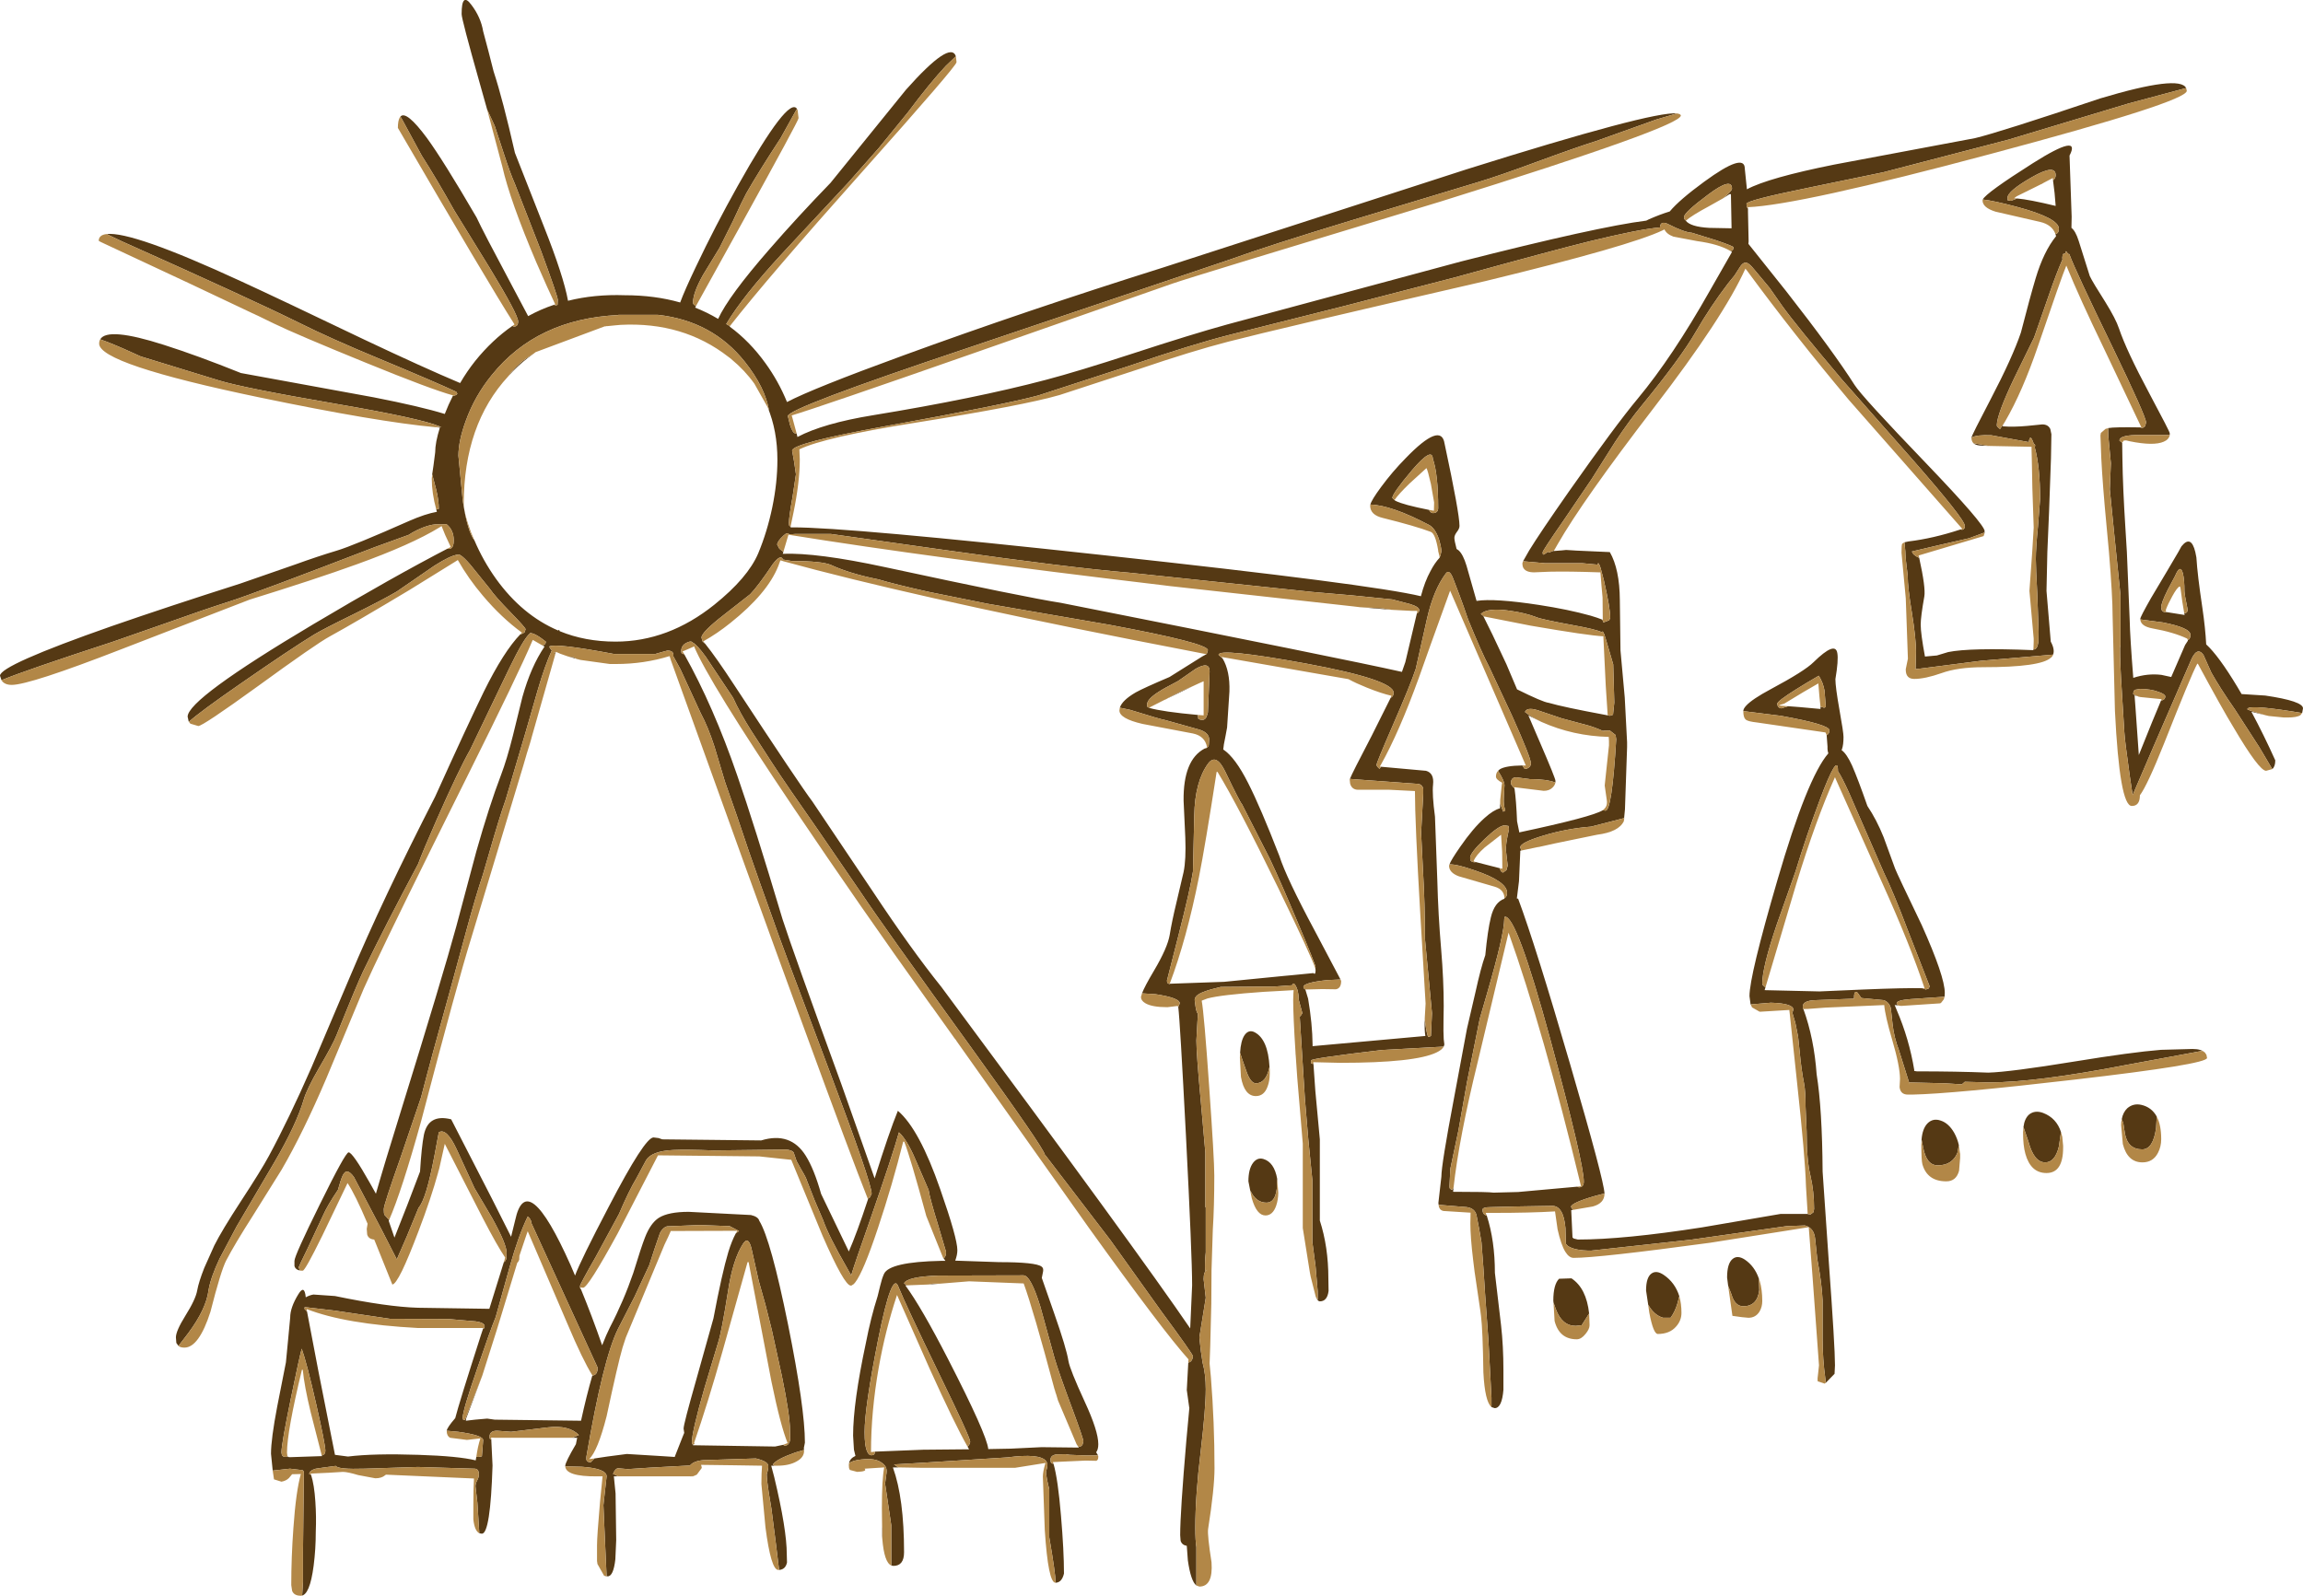 <?xml version="1.0" encoding="UTF-8" standalone="no"?>
<svg xmlns:ffdec="https://www.free-decompiler.com/flash" xmlns:xlink="http://www.w3.org/1999/xlink" ffdec:objectType="shape" height="374.3px" width="540.05px" xmlns="http://www.w3.org/2000/svg">
  <g transform="matrix(1.0, 0.0, 0.0, 1.0, 23.25, 25.1)">
    <path d="M91.0 0.65 L89.2 -5.75 Q85.0 -20.6 85.0 -21.8 85.0 -27.1 87.3 -23.95 89.5 -21.05 90.05 -17.75 L91.3 -13.05 92.5 -8.35 Q94.65 -1.8 97.5 10.75 L104.3 28.05 Q108.9 39.65 109.95 45.45 116.15 43.9 123.25 44.15 130.3 44.15 136.25 45.85 137.3 43.0 139.95 37.45 144.45 27.95 149.75 18.5 161.65 -2.75 163.65 0.45 L163.3 1.0 159.8 7.3 Q154.85 14.85 151.75 20.25 150.75 22.1 148.65 26.7 L145.5 33.0 141.6 39.4 Q139.25 43.6 139.25 45.95 L139.4 46.3 139.95 46.7 139.75 47.05 Q142.55 48.15 145.15 49.7 147.6 44.35 157.15 33.4 163.7 25.85 171.5 17.8 L189.2 -4.05 Q199.6 -15.75 200.9 -11.9 L198.5 -9.6 Q194.85 -5.7 189.65 1.25 L182.8 9.65 175.65 17.75 160.05 34.5 Q151.0 44.3 147.05 50.9 L147.9 51.4 147.85 51.5 Q152.55 54.95 156.25 60.1 159.3 64.3 161.3 69.2 167.4 66.0 188.5 58.3 217.1 47.85 249.5 37.65 L320.55 14.65 Q364.15 0.95 370.0 1.5 L365.1 2.95 351.0 8.0 Q346.4 9.45 337.15 12.85 328.25 16.15 323.25 17.65 L293.8 26.55 Q274.05 32.55 265.25 35.75 L203.6 56.55 Q161.5 70.65 161.5 72.5 L162.0 74.55 Q162.65 76.55 163.25 76.55 L163.55 76.55 163.75 77.4 Q169.8 74.2 181.45 72.3 205.55 68.35 222.0 64.0 229.4 62.05 242.3 57.85 256.2 53.3 264.55 51.0 L319.3 36.25 Q351.5 28.05 362.8 26.65 L363.4 26.35 Q366.0 25.2 368.3 24.5 370.6 21.75 376.35 17.55 385.9 10.55 385.9 14.45 L386.4 19.3 Q391.45 16.6 406.9 13.5 L439.9 7.3 Q445.9 5.85 469.2 -2.0 487.85 -7.6 489.4 -4.45 L475.95 -0.85 447.75 7.65 418.4 15.3 400.5 19.0 Q386.3 21.9 386.3 22.7 386.3 23.2 386.45 23.55 L386.65 23.85 386.65 24.65 386.8 31.5 386.75 32.1 395.6 43.2 Q406.7 57.4 411.65 65.2 413.35 67.9 428.35 83.5 442.15 97.9 442.15 99.5 L441.9 100.65 442.15 99.8 438.5 101.15 431.5 102.75 425.1 104.25 Q425.35 105.15 426.8 105.75 428.35 112.8 428.0 114.8 427.15 119.6 427.15 121.4 427.15 123.5 428.15 128.9 L430.95 128.65 433.6 127.85 Q438.75 126.8 453.55 127.4 L453.6 126.9 453.6 127.25 Q454.5 127.25 454.75 125.5 L454.8 123.1 454.5 114.4 Q454.15 107.95 454.15 106.05 454.15 103.35 454.65 98.4 L455.15 92.0 Q455.15 84.4 453.9 79.85 L454.0 79.4 Q454.0 79.05 453.2 78.8 L453.65 78.95 Q452.8 76.4 452.5 78.6 L443.75 77.0 Q440.25 76.85 439.05 77.55 439.15 76.95 443.55 68.55 448.65 58.8 450.65 52.9 452.8 44.55 454.1 40.2 456.0 33.85 458.9 30.3 L458.75 29.8 Q459.55 29.65 459.55 28.55 459.55 26.05 449.65 23.4 444.15 21.95 441.7 21.7 442.45 20.15 453.5 13.15 464.9 5.95 462.05 11.4 L462.55 25.75 462.5 28.35 Q463.45 29.05 464.2 31.4 L466.8 39.65 Q467.45 41.05 470.45 45.75 472.9 49.7 473.65 51.95 475.4 57.15 480.75 67.15 485.55 76.15 485.55 76.5 L485.55 76.95 477.5 76.95 Q473.75 77.05 473.75 78.25 L474.4 78.75 474.4 78.9 474.45 82.4 Q474.55 89.35 475.15 98.7 L475.5 104.4 476.15 120.15 Q476.25 124.5 477.0 133.9 480.35 132.8 483.6 133.2 L485.9 133.7 489.15 126.2 489.8 125.2 489.8 125.05 Q490.4 124.8 490.4 123.8 490.4 122.15 483.95 120.9 L478.65 120.2 478.65 120.05 Q478.65 119.6 481.15 115.2 L484.9 108.9 487.55 104.4 488.3 103.05 Q490.55 100.25 491.55 104.4 L491.8 105.65 Q492.05 109.8 493.2 117.45 493.9 122.2 494.1 126.05 497.0 128.7 501.4 136.0 L502.4 137.7 507.95 138.05 Q516.8 139.35 516.8 141.05 L516.6 142.15 513.8 141.7 Q503.75 140.15 503.75 141.25 503.75 141.45 507.95 142.65 L508.8 142.85 504.7 141.85 Q507.6 147.25 510.3 153.25 510.3 154.7 509.6 155.3 L506.55 150.15 500.8 141.25 Q497.35 136.3 495.3 132.65 L493.45 128.5 Q491.85 126.3 490.3 130.3 L481.75 150.0 476.85 161.4 476.2 157.05 Q475.0 148.6 474.9 146.55 L474.3 136.75 Q473.9 130.7 473.9 126.9 L474.0 126.15 474.0 114.5 472.55 100.3 471.5 89.7 471.75 83.55 471.15 77.2 471.1 75.35 470.5 75.5 471.2 75.3 Q472.55 75.05 478.55 75.15 L478.65 75.15 479.0 75.25 Q479.5 75.25 479.8 74.8 L480.0 74.0 Q480.0 72.6 472.15 56.35 463.4 38.35 462.0 34.5 L461.7 34.45 461.25 33.8 461.0 34.4 Q460.6 34.4 460.45 34.55 L460.35 35.4 460.4 35.75 Q458.95 39.05 457.3 43.85 L453.75 54.05 449.05 63.65 Q445.0 72.15 445.0 74.7 445.0 74.95 445.75 75.55 L446.95 73.75 446.4 74.65 446.4 74.9 Q448.95 75.1 452.15 74.8 L455.65 74.45 Q457.05 74.45 457.55 75.55 L457.8 76.75 457.7 82.4 457.25 95.0 456.85 104.4 456.65 113.5 457.65 125.4 Q458.65 127.25 458.2 128.45 L441.25 129.9 426.5 131.8 425.5 131.85 425.95 131.8 426.05 127.7 Q426.05 124.7 425.1 118.7 424.1 112.7 424.1 109.9 423.6 106.15 423.55 104.25 L423.35 102.1 424.3 101.9 Q430.1 101.2 436.45 99.1 L436.75 99.15 Q437.35 99.15 437.3 98.9 437.5 98.85 437.5 98.25 437.5 96.7 425.25 82.7 L408.75 64.0 Q397.9 51.15 394.75 46.75 L391.7 42.4 388.15 38.15 Q387.05 36.8 386.5 36.6 385.6 36.2 384.75 37.55 L383.5 39.5 382.0 41.35 Q377.9 46.7 374.4 52.75 370.85 58.9 361.75 70.0 358.85 73.5 355.5 78.55 L350.0 87.25 343.25 97.2 Q338.5 104.05 338.5 104.45 L338.55 104.9 338.75 105.0 339.8 104.3 339.8 104.4 340.0 104.5 341.15 104.05 341.05 104.15 343.0 104.0 344.0 103.9 345.65 104.0 346.4 104.05 354.25 104.4 Q356.55 108.4 356.6 115.65 L356.75 127.45 357.75 138.5 358.3 149.0 358.3 150.15 357.8 164.75 357.6 166.8 349.85 168.8 Q344.05 169.25 338.5 170.95 333.25 172.55 333.25 173.65 L333.5 174.4 333.25 174.45 333.25 174.75 332.95 181.6 332.45 185.65 332.75 185.7 Q336.85 196.7 344.95 224.55 352.9 251.8 353.0 254.85 L350.85 255.4 Q345.15 257.05 345.15 258.0 L345.6 258.7 345.2 258.75 345.5 265.15 345.75 265.4 346.75 265.65 Q357.55 265.65 375.85 262.8 L394.25 259.65 400.65 259.65 401.25 259.8 402.0 259.25 402.15 258.5 Q402.15 254.35 401.3 250.7 400.4 247.05 400.4 240.25 L400.15 234.4 Q400.15 230.9 399.8 229.05 399.15 225.8 398.75 221.4 L398.4 218.05 397.75 214.8 397.05 212.45 397.3 211.75 Q397.3 210.25 392.0 210.1 L387.3 210.5 387.6 211.2 387.25 210.45 387.0 208.55 Q387.0 203.8 393.55 181.35 400.55 157.3 405.5 151.6 405.25 150.95 405.3 150.05 L405.1 147.35 Q405.75 147.0 405.75 146.2 405.75 144.85 394.35 142.8 L385.55 141.7 Q385.55 141.15 386.2 140.45 387.6 138.9 392.0 136.55 399.95 132.3 402.05 130.2 407.15 125.2 407.6 128.1 407.9 129.75 407.15 134.2 407.15 136.05 408.1 141.4 409.05 146.7 409.05 147.75 409.05 149.6 408.7 150.6 L408.6 150.85 Q409.8 151.7 411.05 154.45 412.45 157.65 414.65 163.95 416.8 167.15 418.45 171.25 L421.15 178.65 Q421.7 180.05 427.4 191.9 432.8 203.95 432.8 207.8 L432.75 208.7 424.8 209.25 Q421.5 209.5 421.5 210.25 L421.85 210.75 422.6 210.85 421.65 210.7 421.05 210.65 421.5 211.75 Q424.45 218.6 425.65 225.95 L425.6 226.1 426.25 226.2 Q435.65 226.2 443.0 226.5 448.15 226.35 463.15 223.9 476.6 221.7 483.5 221.15 L490.9 220.95 Q493.05 220.95 493.9 221.9 493.6 221.6 493.15 221.4 L475.6 224.65 Q454.2 228.8 443.1 228.8 L437.5 228.65 436.8 229.25 432.75 229.0 424.45 228.8 424.6 229.4 424.3 228.4 422.05 221.25 Q420.9 218.25 420.55 215.1 L420.15 211.4 Q419.8 210.0 418.5 209.5 L413.25 209.0 412.35 207.75 Q411.5 207.0 411.5 209.15 L402.45 209.5 Q399.5 209.6 399.5 211.0 L399.55 211.55 400.3 211.55 400.8 211.55 399.65 211.6 Q402.15 218.5 402.75 226.9 404.05 234.9 404.15 249.7 L405.6 270.85 Q407.05 290.75 407.05 295.15 L406.95 297.15 404.9 299.25 404.8 298.35 Q404.15 293.65 404.15 289.05 L404.15 280.0 Q403.95 275.7 402.9 270.25 L402.4 265.5 Q402.15 262.9 400.0 262.35 L395.75 262.5 373.2 265.7 349.85 268.25 Q346.0 268.25 344.4 267.15 L343.95 266.65 343.85 263.0 Q343.4 257.75 340.75 257.75 L332.0 257.9 326.25 258.05 Q324.4 258.05 324.4 258.65 324.4 259.5 324.95 259.85 L325.4 260.05 Q327.3 265.95 327.3 273.45 L328.75 285.8 Q329.3 290.65 329.3 296.3 L329.3 300.9 Q328.95 305.2 327.25 305.2 L326.5 304.95 326.5 302.75 325.8 289.55 325.0 278.4 324.6 272.2 324.15 266.25 323.6 263.1 323.0 260.0 Q322.65 258.35 320.75 258.05 L314.1 257.5 314.05 257.05 314.75 250.9 Q314.75 248.1 317.7 232.55 L320.75 216.2 322.75 207.6 Q324.0 201.9 325.05 198.95 325.6 193.15 326.35 190.1 327.2 186.5 329.55 185.7 L329.55 185.55 Q330.15 185.3 330.15 184.3 330.15 181.65 322.7 179.1 318.45 177.6 316.65 177.65 317.0 176.65 319.15 173.55 322.15 169.2 324.9 166.75 326.95 164.9 328.5 164.5 L328.55 162.5 328.55 163.45 329.25 165.3 329.75 165.0 Q329.3 163.85 329.4 162.0 L329.55 159.05 Q329.5 158.0 328.15 155.9 L328.05 155.7 328.45 155.35 Q329.8 154.5 333.75 154.45 334.2 155.25 334.35 155.25 334.9 155.25 335.35 154.85 335.75 154.45 335.75 154.0 335.75 152.65 331.4 142.95 L326.0 131.4 Q324.2 128.0 321.0 120.15 L320.0 117.25 319.0 114.5 317.55 110.7 Q316.65 108.3 315.8 109.4 312.9 113.25 311.35 120.15 L308.75 131.75 Q307.6 135.3 303.35 145.05 299.55 153.8 299.55 154.3 299.55 154.65 300.25 155.25 L300.6 154.75 311.15 155.7 Q313.1 156.25 312.8 158.95 312.55 161.2 313.25 166.45 L313.8 181.45 Q314.0 189.4 314.7 197.6 315.3 204.75 315.3 210.9 L315.25 214.25 Q315.2 217.0 315.3 218.65 L315.45 219.9 315.3 220.4 300.75 221.2 Q284.15 223.15 284.15 223.65 284.15 224.25 284.3 224.4 L284.75 224.45 285.2 230.85 286.25 242.15 286.25 261.2 Q288.25 267.4 288.25 274.75 L288.3 277.7 Q288.0 280.15 286.25 280.15 285.75 280.15 285.3 279.1 L285.75 279.8 285.75 277.8 285.25 271.95 284.5 266.25 284.5 251.75 283.55 242.2 282.75 232.65 281.55 213.55 Q281.55 213.25 281.85 213.05 L282.15 212.55 281.3 209.4 Q281.3 207.2 280.45 205.9 280.05 205.25 279.75 206.0 L275.65 206.3 263.0 206.4 Q260.4 207.0 259.15 207.5 256.9 208.3 256.9 209.45 L257.1 211.0 Q257.3 212.3 257.65 212.7 L257.3 218.95 Q257.3 222.05 258.35 233.35 L259.4 245.25 259.4 258.0 259.5 258.15 259.5 268.65 Q259.25 270.85 259.35 273.2 L259.85 272.75 Q259.0 273.05 259.0 274.95 L259.5 279.3 258.0 288.6 258.35 291.8 258.75 294.5 Q259.5 297.25 259.5 300.75 259.5 305.25 258.3 315.45 257.05 325.65 257.05 333.3 257.05 336.3 257.3 337.8 L257.3 346.8 Q256.0 345.8 255.3 340.9 L255.05 337.5 Q253.9 337.3 253.6 336.3 L253.5 335.0 Q253.5 329.65 254.95 312.75 L255.65 305.15 255.6 304.9 255.05 300.95 255.4 294.5 Q256.3 294.4 256.5 293.05 256.5 292.55 249.05 282.45 L237.15 265.8 222.15 246.2 221.75 245.7 Q221.45 244.1 204.6 220.75 183.55 191.65 178.8 184.5 L168.35 169.25 Q161.1 158.9 157.9 154.0 L152.85 146.2 Q150.2 142.0 148.65 138.55 L142.25 128.95 Q140.15 126.05 139.15 125.6 138.85 125.15 137.9 125.6 136.5 126.2 136.5 127.6 L136.55 128.05 Q136.7 128.3 137.2 128.35 144.05 140.55 149.65 156.85 153.55 168.05 160.25 190.5 162.7 198.1 174.1 229.35 L181.85 251.3 Q185.25 240.45 187.3 235.45 192.35 239.75 197.25 253.9 201.25 265.35 201.25 268.15 201.25 269.25 200.75 270.6 L211.0 270.95 Q219.65 270.95 221.0 272.0 221.5 272.35 221.35 273.15 L221.05 274.65 223.9 282.8 Q226.85 291.2 227.3 294.15 227.65 296.15 231.1 303.65 234.3 310.55 234.3 313.65 234.3 314.9 233.8 315.55 L234.25 316.3 231.5 316.3 227.6 316.15 226.6 316.0 224.5 316.05 Q223.1 316.25 223.1 317.25 223.1 317.85 223.25 318.05 L223.35 318.15 223.8 318.25 Q224.85 321.95 225.55 330.45 226.25 338.65 226.25 344.0 225.75 346.1 224.3 346.15 224.25 343.85 222.8 335.5 L222.8 324.25 Q222.05 321.25 222.05 320.15 L222.3 319.1 Q222.5 318.2 222.05 317.6 220.55 315.75 213.0 316.75 L192.45 318.05 186.4 318.4 187.4 319.1 186.15 319.1 186.15 319.15 Q188.75 326.35 188.75 339.0 188.75 342.2 186.25 342.2 L185.75 342.1 185.75 332.65 184.3 322.9 184.65 320.3 Q184.8 318.8 183.5 318.0 182.1 316.85 178.65 317.25 176.75 317.45 175.85 318.1 176.05 317.0 177.35 316.4 L177.0 314.95 176.8 311.65 Q176.8 303.95 179.8 289.9 180.95 283.95 182.55 278.95 L183.15 276.5 Q183.55 274.8 184.05 273.7 185.35 270.9 197.4 270.65 L198.45 270.65 197.85 269.8 198.0 270.05 Q198.6 269.75 198.6 268.55 L196.75 262.3 Q194.8 256.0 194.5 254.0 L191.3 246.6 Q189.4 242.2 187.55 240.5 186.15 245.6 180.85 260.85 177.25 271.05 176.35 274.05 L175.4 272.35 Q171.1 264.9 169.75 261.05 L167.8 256.5 166.0 251.9 Q165.8 251.15 164.8 249.5 L163.55 247.25 162.85 245.2 Q162.45 244.65 161.05 244.55 L144.1 244.75 Q137.55 244.5 134.6 244.65 129.55 244.9 128.25 247.05 L126.0 251.25 Q124.25 254.15 121.9 259.65 L116.45 269.7 Q112.75 276.15 112.75 276.6 L112.8 277.1 113.0 277.35 Q115.55 283.55 117.95 290.45 118.9 288.0 119.8 286.2 123.0 280.05 125.25 273.5 127.15 267.3 128.0 265.15 129.3 261.8 131.25 260.55 133.5 259.15 138.25 259.15 L152.85 259.9 Q154.55 260.3 154.8 261.25 157.5 265.65 161.55 285.6 165.5 305.2 165.5 313.3 L165.25 314.55 165.3 315.0 163.25 315.6 Q158.75 317.2 158.0 318.4 L158.35 318.7 157.6 318.7 158.3 321.35 Q161.25 333.65 161.25 339.5 L161.3 341.4 Q160.95 343.05 159.45 343.15 L158.7 337.0 157.65 328.8 157.0 324.85 Q156.6 322.3 156.55 320.75 157.0 319.25 156.9 318.65 156.75 317.65 154.0 317.0 L141.65 317.4 Q139.4 317.6 138.55 318.65 L129.3 319.15 123.95 319.5 121.7 319.3 Q121.0 319.35 120.5 320.65 120.7 320.65 121.5 321.1 L121.8 321.2 120.7 321.2 121.1 325.2 121.25 336.15 121.05 340.65 Q120.6 344.65 119.25 344.65 L118.4 344.5 119.0 344.65 118.65 337.0 118.25 327.95 119.0 321.2 Q119.0 319.35 113.15 318.95 L109.3 318.85 109.3 318.75 Q109.3 317.9 111.8 313.65 L112.1 312.15 110.95 312.15 112.5 311.5 Q110.2 309.15 105.3 309.7 L96.6 310.75 93.3 310.5 Q91.55 310.5 91.55 311.9 L91.6 312.35 91.8 312.5 91.95 312.5 92.25 318.65 Q91.75 334.65 89.75 334.65 L89.15 334.55 88.7 327.4 88.25 323.55 Q88.25 322.85 88.65 322.15 89.05 321.4 89.05 320.75 89.05 319.4 88.0 319.4 L74.75 319.0 62.3 319.4 Q56.0 319.6 55.5 318.75 L52.5 319.15 50.8 319.4 Q49.35 319.8 49.25 320.65 L49.7 320.85 Q50.45 323.2 50.7 327.1 50.95 330.6 50.8 334.2 50.8 338.25 50.3 342.15 49.4 349.1 47.35 349.2 L47.6 349.15 47.8 346.0 47.8 339.05 48.0 320.4 Q48.0 319.9 47.7 319.75 L44.75 319.4 40.7 319.85 40.3 315.9 Q40.3 312.45 41.75 304.85 L43.8 294.45 44.3 289.25 44.8 283.95 Q44.8 281.6 46.7 278.5 48.15 276.1 48.45 279.2 49.35 278.7 50.25 278.55 L55.3 278.9 Q67.6 281.45 74.75 281.65 L91.5 281.9 94.9 270.95 Q95.35 270.75 95.5 270.05 L95.55 268.75 Q95.55 266.7 92.1 260.5 L88.0 253.55 83.8 244.4 Q81.45 239.4 79.65 240.5 L78.65 245.85 Q76.7 256.2 74.9 258.2 L72.15 264.9 69.8 270.3 66.25 263.35 59.75 251.0 Q58.05 248.6 57.1 250.65 56.6 251.75 56.0 254.0 53.5 257.7 52.5 260.0 L48.95 267.6 Q46.8 272.0 46.8 272.15 L47.05 272.9 47.3 272.95 Q46.05 272.8 45.8 271.85 L45.8 270.65 Q45.8 269.45 51.75 257.4 57.75 245.2 58.5 245.2 59.45 245.2 63.5 252.4 L64.9 254.9 Q66.85 248.05 70.7 235.7 80.55 203.95 83.75 192.2 L88.45 174.6 Q91.5 163.85 94.25 156.65 95.6 153.1 97.0 147.55 L99.25 138.4 Q101.25 131.25 104.45 126.55 L103.95 126.3 Q104.75 126.15 104.75 125.4 102.1 123.3 101.0 123.4 L101.0 123.5 Q99.6 124.6 96.2 131.6 L87.0 150.75 Q84.3 155.5 79.2 167.05 75.9 174.55 74.8 177.55 67.2 191.8 61.9 202.75 60.4 205.9 55.65 217.75 54.8 219.9 51.6 225.35 48.7 230.35 48.0 232.75 46.25 238.7 41.1 247.5 L32.25 262.55 28.25 270.1 Q26.15 274.55 25.65 277.55 25.1 281.95 20.9 287.6 L18.6 290.6 18.1 289.9 18.0 288.6 Q18.0 287.1 20.2 283.55 22.65 279.65 23.0 277.55 23.35 275.6 24.65 272.3 L27.0 267.05 Q28.75 263.55 33.25 256.65 38.0 249.4 39.8 246.05 44.5 237.35 49.8 225.25 L58.8 204.05 Q66.45 185.85 78.8 161.75 86.3 145.15 90.2 137.15 94.9 127.65 98.8 123.65 L99.0 123.65 99.75 123.25 100.0 122.5 Q100.0 122.15 96.6 118.65 92.7 114.65 91.65 113.05 L87.0 107.3 Q84.05 103.9 83.85 105.45 83.85 105.05 84.1 105.0 82.45 105.15 78.6 107.6 L69.8 113.65 Q66.4 115.65 59.4 119.1 52.65 122.4 50.4 123.75 44.85 127.15 33.1 135.3 23.5 141.95 21.05 144.2 L21.4 144.65 21.0 144.15 20.75 143.0 Q20.75 138.85 50.25 121.3 68.75 110.3 82.15 103.35 L81.65 103.65 82.0 103.65 Q83.15 103.65 83.15 101.65 83.15 99.2 81.45 97.85 L79.85 97.9 Q77.75 97.7 74.55 99.25 73.4 99.8 72.6 100.35 L64.6 103.25 Q36.85 113.95 30.5 116.0 24.25 118.0 16.6 120.75 L3.0 125.5 Q-17.5 132.2 -22.9 134.45 L-23.25 133.4 Q-23.25 130.95 2.85 121.8 16.25 117.15 33.05 111.8 L46.0 107.3 Q51.25 105.4 55.75 104.05 59.6 102.9 72.8 97.05 76.45 95.45 79.2 94.95 L79.05 94.4 79.1 94.4 79.65 94.25 Q79.65 92.3 79.05 89.8 L78.1 86.15 78.4 84.1 78.8 81.0 Q78.8 78.7 79.9 75.2 L78.8 75.1 80.3 75.0 79.8 74.9 Q75.45 73.05 55.4 69.6 33.85 65.9 28.15 64.15 L9.75 58.5 Q5.1 56.35 1.9 55.1 L0.25 54.5 Q1.95 51.55 15.2 55.8 23.05 58.3 33.25 62.4 L64.4 68.1 Q75.4 70.25 81.05 72.0 81.9 69.8 82.95 67.75 83.7 67.7 84.0 67.25 L83.75 66.8 Q79.05 64.6 65.95 59.15 54.35 54.35 46.75 50.55 36.05 45.25 5.1 31.4 L1.75 29.8 Q7.75 29.1 33.1 40.8 42.35 45.05 62.15 54.55 76.1 61.15 84.65 64.75 86.25 62.0 88.2 59.55 92.15 54.65 96.9 51.35 L97.25 51.5 Q98.25 51.5 98.25 50.3 98.25 48.7 91.5 37.6 L83.3 24.3 Q79.1 16.8 75.65 11.4 L71.15 3.1 70.65 2.25 Q72.0 0.7 76.85 7.25 80.75 12.6 88.5 25.9 90.0 29.15 96.65 41.6 L100.6 49.05 Q103.5 47.45 106.65 46.4 L107.0 46.5 Q107.6 46.5 107.5 46.25 L107.55 45.25 Q107.55 44.4 103.6 33.7 L97.5 18.05 Q96.4 15.55 95.0 11.25 L92.75 4.4 91.15 0.95 91.0 0.65 M443.15 79.5 L441.0 79.4 Q440.0 79.3 439.5 78.85 L443.15 79.5 M322.5 272.9 L322.45 272.5 322.2 270.45 322.5 272.9 M183.65 335.9 L183.6 335.2 183.6 333.0 183.65 333.3 183.65 335.9 M140.15 320.8 L139.25 321.2 138.3 321.2 139.35 321.15 140.15 320.8 M79.75 249.0 L79.5 249.9 79.55 249.5 79.6 249.5 79.75 249.0 M0.2 31.55 L-0.1 31.4 -0.1 31.35 0.2 31.55 M488.95 118.75 Q489.75 118.7 489.75 117.9 489.0 114.25 489.0 113.55 489.0 110.95 488.65 109.45 488.05 107.05 486.8 110.0 L485.05 113.3 Q483.55 116.3 483.55 117.35 L483.65 117.95 Q483.9 118.5 484.6 118.5 L484.75 118.5 484.65 118.45 489.05 119.15 488.95 118.75 M449.75 21.45 Q452.6 21.7 458.8 23.2 L458.55 20.2 458.15 16.95 458.2 17.2 Q458.8 16.7 458.8 16.0 458.8 13.25 453.15 16.5 447.5 19.75 447.5 21.3 447.5 21.9 447.6 21.9 L448.35 22.0 449.75 21.45 M380.75 21.45 Q382.9 19.7 382.9 19.15 382.9 16.35 377.3 20.55 371.65 24.75 371.65 25.8 371.65 26.4 372.1 26.65 L372.05 26.65 Q373.15 28.1 377.55 28.35 L382.8 28.45 382.65 20.45 382.3 20.45 380.75 21.45 M162.15 98.45 L162.1 98.6 162.4 98.6 162.5 98.65 162.55 98.6 Q175.4 98.55 235.8 105.15 298.35 111.95 309.95 114.75 310.85 111.3 312.2 108.85 313.15 107.0 314.35 105.7 L314.35 105.6 314.5 105.3 314.75 104.25 Q314.75 103.3 314.2 101.45 313.3 98.75 311.8 98.0 303.05 93.4 298.1 93.25 298.35 92.2 300.6 89.15 303.25 85.55 306.35 82.4 314.7 73.75 315.5 78.95 319.0 95.3 319.0 98.25 319.0 98.9 318.4 99.65 317.8 100.45 317.8 101.05 317.8 101.7 318.3 103.6 L318.3 103.65 318.8 104.0 Q319.85 104.95 320.65 107.6 L323.0 115.85 Q327.2 115.2 337.65 116.8 344.5 117.85 349.7 119.3 351.4 119.8 352.5 120.25 L352.75 120.9 354.1 120.4 354.35 119.8 Q354.35 117.55 352.85 111.0 L352.15 108.35 352.15 108.3 351.9 107.6 Q351.5 106.55 351.4 107.35 L351.45 107.35 347.75 107.0 339.0 107.0 333.9 106.55 335.35 104.0 Q337.9 99.85 344.65 90.2 355.55 74.7 360.8 68.4 368.95 58.6 377.7 43.1 L382.9 34.0 382.5 33.75 382.6 33.75 Q383.25 33.75 383.25 32.9 383.25 32.65 379.15 31.25 L373.5 29.5 Q371.75 29.4 368.1 27.55 366.1 26.5 366.0 28.25 361.15 28.65 349.5 31.5 342.1 33.3 317.8 40.0 L291.9 46.7 265.25 53.4 Q256.35 55.65 241.45 60.75 L220.25 67.65 Q212.6 69.75 184.2 74.9 162.5 78.85 162.5 80.6 L162.95 83.1 163.4 86.15 162.6 91.45 Q161.75 96.2 161.75 97.55 L161.8 98.15 162.15 98.45 M403.65 140.65 L404.5 140.9 404.9 140.75 404.6 136.9 Q404.25 134.95 403.25 133.4 400.3 135.1 398.0 136.55 393.5 139.35 393.5 140.0 L393.65 140.55 Q393.95 141.05 394.5 141.05 L396.05 140.55 398.7 140.75 403.65 141.2 403.65 140.65 M353.75 142.65 L354.25 142.8 355.0 142.55 355.3 139.7 355.05 130.75 353.25 124.6 353.0 123.85 353.0 123.7 352.7 123.35 352.85 123.45 Q352.5 122.75 352.4 123.2 350.95 122.5 345.95 121.6 338.0 120.15 337.0 119.65 334.4 118.65 330.75 118.15 325.6 117.4 324.0 118.9 L324.75 119.5 324.6 119.45 326.75 123.8 330.0 130.7 332.5 136.6 Q338.55 139.6 339.9 139.75 343.3 140.75 353.25 142.6 L353.75 142.7 353.75 142.65 M352.6 164.95 L353.25 165.05 Q354.75 165.05 355.75 148.3 L355.6 147.3 354.25 146.25 352.6 146.3 353.0 146.55 Q351.8 145.9 349.5 145.15 L343.0 143.4 337.2 141.45 Q334.8 140.75 334.35 141.9 335.7 143.0 338.25 144.25 L335.7 143.0 335.15 142.7 336.9 146.8 337.85 149.0 Q341.5 157.45 341.5 158.05 L341.5 158.45 Q339.4 157.65 335.5 157.65 L332.45 157.25 Q331.05 157.15 331.05 158.65 331.05 158.95 331.75 159.7 L331.9 159.85 Q332.3 162.6 332.5 167.55 L333.0 170.0 333.0 170.15 Q350.15 166.5 352.6 164.95 M328.45 178.55 Q328.7 179.55 329.25 179.55 L330.0 179.0 330.3 177.95 329.9 174.45 Q329.75 173.2 330.6 169.4 L330.5 168.65 329.6 168.5 Q328.25 168.5 324.85 171.75 321.5 174.95 321.5 176.1 L321.55 176.65 Q321.8 177.15 322.6 177.15 L322.8 177.1 328.45 178.55 M346.6 253.25 L347.0 253.4 Q348.15 253.4 348.15 252.05 348.15 247.7 340.3 218.7 332.3 189.3 329.6 189.95 L329.5 190.4 Q329.5 194.0 325.5 207.8 L323.75 213.85 320.75 228.75 318.75 240.05 316.85 249.05 316.65 253.15 Q316.65 253.6 316.8 253.75 L317.25 254.0 317.6 253.5 317.5 254.45 Q325.75 254.45 327.0 254.65 L332.75 254.5 346.6 253.25 M427.55 206.7 L428.35 207.0 429.05 206.75 429.25 206.25 424.05 192.9 Q420.85 184.4 418.5 179.55 L410.35 160.85 Q408.65 157.1 407.75 155.8 L407.75 155.7 Q407.75 151.15 403.5 162.5 400.35 170.9 397.8 179.3 L393.4 191.75 Q390.0 201.8 390.0 205.6 L390.1 205.95 390.75 206.5 390.55 207.15 403.4 207.45 413.8 207.0 Q423.5 206.6 427.55 206.7 M483.5 139.25 Q484.5 139.05 484.5 138.25 484.5 137.75 482.95 137.2 481.1 136.5 478.6 136.5 L477.4 136.7 Q476.95 137.0 477.0 137.75 L478.25 138.3 478.65 138.4 477.3 138.0 477.5 140.65 478.3 152.0 481.4 144.3 483.5 139.25 M460.05 240.45 L459.55 243.85 Q458.65 247.55 456.35 247.55 453.75 247.55 452.45 242.8 L451.25 239.25 Q451.5 237.25 452.6 236.3 453.95 235.25 455.85 235.95 459.0 237.15 460.05 240.45 M474.3 237.4 Q474.6 235.8 475.6 234.85 477.0 233.65 478.85 234.05 481.3 234.6 482.5 236.8 L482.35 239.5 Q481.65 244.5 479.1 244.5 475.75 244.5 475.05 240.85 L474.65 238.3 474.3 237.4 M436.1 243.55 L435.75 245.35 Q434.5 248.25 431.15 248.25 428.45 248.25 427.7 243.9 L427.35 242.2 Q427.55 239.7 428.7 238.45 430.0 237.1 431.85 237.75 433.7 238.35 435.0 240.6 435.75 241.95 436.1 243.5 L436.1 243.55 M341.05 280.45 L341.0 280.0 Q341.0 276.2 342.35 274.85 L345.25 274.75 Q348.75 277.05 349.4 283.0 L347.65 285.75 346.25 285.9 Q343.05 285.9 341.6 282.0 L341.05 280.45 M363.25 280.95 L362.75 277.6 Q362.75 274.5 364.05 273.6 365.2 272.8 366.9 273.95 369.55 275.75 370.55 278.95 L370.1 280.65 Q369.55 282.55 368.5 284.0 L366.75 284.0 Q364.65 283.4 363.25 280.95 M382.0 276.5 L381.75 274.55 Q381.75 271.25 383.05 270.2 384.2 269.25 385.9 270.35 388.2 271.9 389.2 274.8 L389.3 277.5 Q388.85 281.3 385.55 281.3 383.55 281.3 382.75 278.45 L382.0 276.5 M311.85 94.5 Q312.25 95.25 312.75 95.25 314.0 95.25 314.0 94.05 314.0 86.15 312.75 82.5 312.6 79.65 307.9 85.15 303.25 90.65 303.25 91.7 L303.75 92.2 304.0 92.35 303.85 92.3 304.0 92.4 304.05 92.4 Q305.8 93.3 311.85 94.5 M259.2 150.5 Q259.95 150.4 260.2 149.75 L260.3 148.4 Q260.3 146.7 257.85 146.0 L250.0 143.8 Q249.15 143.7 241.75 141.4 L239.35 140.9 Q239.9 139.15 243.1 137.3 245.0 136.25 251.0 133.7 L258.65 128.9 259.65 128.35 259.8 128.1 260.0 127.4 Q260.0 125.75 236.9 121.45 L208.25 116.5 194.4 113.7 Q186.55 111.95 182.75 110.8 176.0 109.45 171.7 107.45 169.55 106.5 162.5 106.5 L160.35 106.15 Q159.85 104.75 157.95 107.25 154.5 112.4 152.65 114.3 L146.45 119.15 Q141.25 123.2 141.25 124.45 L141.5 125.35 142.15 125.95 Q144.65 129.05 149.0 135.7 164.4 159.15 167.25 162.9 L181.55 184.2 Q190.5 197.7 197.5 206.4 243.55 268.45 255.85 286.5 L256.3 276.4 Q256.3 269.5 254.85 241.2 253.45 214.2 253.05 211.1 L253.4 210.25 Q253.4 208.95 247.7 208.1 L244.55 207.9 Q245.15 206.3 247.35 202.6 250.55 197.2 251.05 194.15 251.55 191.05 252.6 186.7 L254.3 179.45 Q254.9 176.55 254.7 171.35 L254.3 162.7 Q254.2 153.15 259.2 150.5 M309.0 118.8 Q309.55 118.55 309.55 118.0 309.55 117.25 307.45 116.6 L303.25 115.5 293.8 114.55 284.5 113.75 241.75 109.25 Q227.5 108.05 198.55 103.95 L171.6 100.15 163.2 100.15 161.8 100.25 Q161.45 99.6 160.45 100.55 159.0 101.9 159.0 102.65 L159.5 103.6 160.45 104.35 160.3 104.8 Q168.35 104.5 184.15 107.9 217.6 115.1 225.5 116.3 291.95 129.45 305.5 132.5 L306.3 130.2 309.0 118.8 M296.05 117.35 L300.6 117.55 303.25 117.95 296.05 117.35 M302.85 138.6 Q303.55 138.25 303.55 137.4 303.55 134.35 283.05 130.55 262.5 126.8 262.5 128.5 L263.45 129.35 Q265.2 132.3 265.05 137.1 L264.5 145.55 264.15 147.45 263.75 149.5 263.6 150.7 Q266.4 152.55 269.45 158.6 272.35 164.3 276.75 175.65 278.4 180.8 285.05 193.2 L291.1 204.65 287.9 204.8 Q282.4 205.4 282.4 206.4 282.4 206.75 282.85 207.0 L283.5 209.15 Q284.5 215.05 284.55 219.95 L284.55 220.3 285.0 220.25 311.0 217.9 Q310.75 216.6 310.85 214.1 311.4 218.15 311.75 218.15 L312.3 217.9 312.55 212.55 310.9 195.1 Q310.9 186.7 310.45 179.3 L310.0 170.25 310.5 161.05 310.5 159.9 Q310.2 158.75 309.0 158.75 L294.5 157.7 293.3 157.6 Q293.8 156.3 298.4 147.5 L302.85 138.6 M257.65 142.6 L257.75 143.5 258.2 143.7 258.75 143.75 Q259.35 143.75 259.7 143.0 L260.0 142.0 260.2 137.35 260.4 132.4 Q260.4 129.9 257.1 131.8 L253.0 134.65 Q249.45 136.5 248.65 137.05 245.75 138.85 245.75 140.1 L245.75 140.55 Q245.85 140.85 246.3 140.9 L246.25 140.95 Q249.4 141.85 257.65 142.6 M249.75 139.1 L250.3 138.85 250.7 138.6 Q254.15 136.75 256.25 135.95 L253.05 137.5 249.75 139.1 M285.2 202.1 L285.25 201.75 Q285.25 201.2 281.1 191.35 276.9 181.35 274.5 176.3 L268.0 163.55 Q267.45 162.95 264.1 155.95 261.95 151.45 260.05 154.0 256.95 158.25 256.8 166.2 L256.5 179.3 Q255.9 183.35 253.1 194.3 L250.4 204.9 Q250.4 205.35 250.55 205.5 L251.0 205.75 251.05 205.65 263.8 205.2 278.0 203.8 279.65 203.65 284.75 203.15 Q285.25 203.7 285.25 202.45 L285.2 202.1 M156.75 70.4 L157.1 71.25 Q156.2 65.8 151.4 59.75 143.75 50.15 131.0 48.75 L121.75 48.75 121.75 48.8 Q102.65 49.7 92.05 62.9 88.1 67.75 86.0 73.55 84.25 78.3 84.25 81.8 L85.25 92.2 Q86.35 99.55 88.0 101.65 90.05 106.45 93.05 110.65 99.2 119.2 107.65 122.8 L107.75 122.65 107.9 122.7 108.0 122.95 Q113.95 125.4 121.1 125.4 133.45 125.4 144.25 116.75 152.1 110.45 154.55 104.7 156.65 99.65 157.85 93.9 159.05 88.1 159.05 82.75 159.05 75.95 156.75 70.4 M95.95 63.15 Q97.15 61.45 98.7 60.1 100.1 58.9 101.9 57.85 99.3 59.65 97.0 62.0 L95.95 63.15 M180.25 256.1 L180.75 255.75 181.15 254.9 Q181.15 252.35 171.25 226.1 159.3 194.45 158.0 190.5 L155.05 182.25 152.3 174.4 149.55 166.25 146.75 158.25 144.3 150.05 Q142.8 145.4 141.05 142.15 L136.3 131.85 134.65 128.85 134.65 128.65 Q134.75 127.5 133.25 127.5 L131.95 127.85 130.4 128.3 120.75 128.3 Q106.95 125.7 105.55 126.55 105.75 127.2 106.55 127.75 L106.15 127.45 Q104.5 131.05 102.85 136.75 L100.0 146.65 95.35 162.4 95.3 162.55 94.5 164.9 Q92.9 169.85 90.0 180.0 88.25 185.25 86.1 193.2 L82.55 206.25 Q77.75 223.5 75.5 232.25 L70.65 246.5 Q66.75 257.5 66.75 258.5 66.75 259.55 66.9 259.85 L68.0 261.05 67.9 261.25 69.25 265.2 72.3 257.45 75.25 249.7 Q75.6 243.9 76.15 241.1 77.2 236.1 82.55 237.45 L92.15 256.15 96.6 265.0 97.55 261.15 Q100.25 248.55 110.55 271.65 L111.6 274.1 Q112.9 270.55 119.5 257.95 127.95 241.7 130.0 241.7 L131.2 241.85 132.05 242.15 155.25 242.4 Q162.15 240.3 165.7 246.0 167.65 249.1 169.3 254.95 L175.8 268.45 Q177.65 264.25 180.3 256.2 L180.25 256.1 M106.95 128.35 L106.65 127.8 106.95 128.0 107.05 128.05 107.1 127.85 106.95 128.35 M109.85 128.85 L110.25 128.95 111.3 129.05 111.95 129.45 112.9 129.7 109.85 128.85 M115.65 297.55 Q116.9 297.45 116.9 295.7 L101.25 261.55 101.4 261.5 101.0 260.75 100.6 261.0 101.0 260.75 100.9 260.6 100.5 260.25 Q98.35 264.65 96.3 271.95 L93.0 283.8 Q91.6 287.25 88.75 295.65 85.25 305.75 85.25 307.45 L85.35 307.9 85.75 308.0 89.85 297.55 86.05 307.65 86.0 308.15 88.15 307.9 91.0 307.65 92.75 307.9 113.0 308.15 Q114.3 302.2 115.65 297.55 M81.5 310.5 Q81.6 309.75 83.45 307.6 L83.5 307.55 Q84.4 304.0 89.5 288.15 L90.05 286.5 90.25 286.5 90.4 286.0 Q90.4 285.15 88.35 284.85 L82.0 284.3 68.25 284.25 55.1 282.3 48.25 281.5 48.2 281.5 48.15 281.9 48.75 282.55 51.4 296.45 55.3 316.15 58.35 316.55 Q64.4 315.8 74.9 316.15 84.3 316.45 88.3 317.45 L88.45 316.6 89.0 316.65 89.75 316.5 90.05 312.7 Q90.05 311.55 84.2 310.75 L81.5 310.5 M160.4 313.8 L160.75 314.0 Q161.85 314.0 162.05 312.45 L162.0 310.3 Q162.0 306.9 160.1 297.65 L157.75 286.9 156.25 280.95 154.65 275.25 153.15 268.55 Q152.4 264.6 151.05 266.55 148.6 270.25 147.45 277.9 145.95 287.4 145.15 289.8 L141.95 300.45 Q139.0 310.75 139.0 313.15 L139.1 313.65 139.35 313.75 139.25 313.9 158.5 314.2 160.4 313.8 M116.15 317.0 L119.15 316.55 123.75 315.95 131.95 316.45 135.0 316.65 135.0 316.55 136.85 311.85 137.2 311.0 137.05 310.0 Q137.05 308.95 140.0 298.6 L144.05 284.15 Q146.05 273.55 147.55 268.55 148.35 265.95 149.3 264.2 L150.05 263.65 147.85 262.5 140.8 262.25 133.15 262.55 Q132.1 262.9 131.5 264.15 L130.2 267.95 129.0 271.65 125.55 279.05 121.65 286.65 Q118.15 293.75 114.25 316.65 L114.25 317.3 Q114.45 317.9 115.25 317.9 L116.15 317.0 M133.45 265.0 L132.55 266.9 132.95 266.0 Q133.0 265.65 133.2 265.5 L133.45 265.0 M44.15 316.45 L44.3 316.65 44.75 316.7 52.25 316.45 52.2 316.3 Q53.05 316.1 53.05 315.2 53.05 313.75 50.9 304.25 48.65 294.4 47.5 291.25 46.9 293.45 44.95 302.95 42.75 313.6 42.75 315.6 L42.85 316.15 Q43.05 316.65 43.75 316.65 43.95 316.65 44.15 316.45 M267.55 221.85 Q267.7 219.05 268.6 217.7 269.6 216.3 271.0 217.05 274.1 218.7 274.45 225.15 273.65 229.0 271.25 229.0 270.15 229.0 269.2 226.65 L268.0 223.25 267.55 221.85 M276.25 251.4 L276.15 253.75 Q275.75 257.0 273.75 257.0 271.25 257.0 269.95 254.15 L269.95 254.1 270.05 254.8 269.5 252.0 Q269.5 249.1 270.6 247.65 271.6 246.35 273.0 246.75 275.55 247.5 276.25 251.4 M197.2 276.0 L194.45 276.2 195.5 276.0 197.2 276.0 M189.35 276.4 L189.05 276.4 Q192.8 281.5 199.05 293.65 208.15 311.35 208.5 314.8 L213.75 314.7 221.0 314.35 229.75 314.45 229.2 313.65 229.6 314.25 229.75 314.25 Q230.3 314.25 230.6 313.75 L230.8 313.0 Q230.8 312.35 228.15 305.2 225.05 296.9 224.05 293.5 L220.7 281.35 Q218.45 274.05 216.75 274.05 L196.85 274.1 Q189.55 274.35 188.75 275.9 L189.35 276.4 M203.65 314.25 L203.85 314.0 Q204.25 313.55 204.25 313.05 204.25 312.05 197.15 297.5 189.15 281.0 187.5 276.9 186.0 272.35 182.65 289.2 179.5 305.1 179.5 310.8 179.5 312.5 179.65 313.65 180.05 316.25 181.1 316.25 181.9 316.25 181.9 315.5 L181.9 315.4 193.25 314.95 204.0 314.85 203.65 314.25" fill="#553914" fill-rule="evenodd" stroke="none"/>
    <path d="M163.65 0.45 L163.8 0.8 164.0 2.5 164.0 2.65 Q164.0 3.2 150.75 27.2 L139.95 46.7 139.4 46.3 139.25 45.95 Q139.25 43.6 141.6 39.4 L145.5 33.0 148.65 26.7 Q150.75 22.1 151.75 20.25 154.85 14.85 159.8 7.3 L163.3 1.0 163.65 0.45 M200.9 -11.9 L201.05 -10.6 201.05 -10.5 Q201.05 -9.6 178.85 15.3 156.9 39.9 147.9 51.4 L147.05 50.9 Q151.0 44.3 160.05 34.5 L175.65 17.75 182.8 9.65 189.65 1.25 Q194.85 -5.7 198.5 -9.6 L200.9 -11.9 M370.0 1.5 L370.6 1.65 370.9 1.9 370.9 2.0 Q370.9 4.6 314.65 22.15 256.2 39.85 251.75 41.4 L205.2 57.7 Q168.9 70.4 162.4 72.35 L162.55 72.85 163.55 76.55 163.25 76.55 Q162.65 76.55 162.0 74.55 L161.5 72.5 Q161.5 70.65 203.6 56.55 L265.25 35.75 Q274.05 32.55 293.8 26.55 L323.25 17.65 Q328.25 16.15 337.15 12.85 346.4 9.45 351.0 8.0 L365.1 2.95 370.0 1.5 M489.4 -4.45 L489.55 -3.8 Q489.55 -1.25 443.4 11.05 398.7 23.0 386.6 23.5 L386.65 23.85 386.45 23.55 Q386.3 23.2 386.3 22.7 386.3 21.9 400.5 19.0 L418.4 15.3 447.75 7.65 475.95 -0.85 489.4 -4.45 M441.9 100.65 L426.65 105.2 426.8 105.75 Q425.35 105.15 425.1 104.25 L431.5 102.75 438.5 101.15 442.15 99.8 441.9 100.65 M453.6 126.9 L453.65 125.35 453.65 125.0 453.65 124.7 453.15 119.1 452.65 113.5 453.3 104.4 453.65 98.65 Q453.25 88.3 453.2 82.4 L453.15 80.5 453.15 79.7 443.15 79.5 439.5 78.85 Q439.05 78.35 439.05 77.55 440.25 76.85 443.75 77.0 L452.5 78.6 Q452.8 76.4 453.65 78.95 L453.2 78.8 Q454.0 79.05 454.0 79.4 L453.9 79.85 Q455.15 84.4 455.15 92.0 L454.65 98.4 Q454.15 103.35 454.15 106.05 454.15 107.95 454.5 114.4 L454.8 123.1 454.75 125.5 Q454.5 127.25 453.6 127.25 L453.6 126.9 M458.75 29.8 Q457.95 27.6 455.15 26.95 L444.7 24.55 Q441.65 23.6 441.65 21.9 L441.7 21.7 Q444.15 21.95 449.65 23.4 459.55 26.05 459.55 28.55 459.55 29.65 458.75 29.8 M485.55 76.95 Q485.35 78.0 484.15 78.5 481.8 79.55 476.15 78.4 L475.3 78.2 474.8 78.25 474.75 78.25 474.4 78.75 473.75 78.25 Q473.75 77.05 477.5 76.95 L485.55 76.95 M489.8 125.05 L489.65 124.7 Q486.5 123.2 481.5 122.3 478.75 121.8 478.65 120.2 L483.95 120.9 Q490.4 122.15 490.4 123.8 490.4 124.8 489.8 125.05 M516.6 142.15 L516.2 142.65 Q515.4 143.2 513.15 143.2 L512.5 143.2 512.35 143.2 508.8 142.85 507.95 142.65 Q503.75 141.45 503.75 141.25 503.75 140.15 513.8 141.7 L516.6 142.15 M509.6 155.3 L508.15 155.7 Q506.5 155.7 500.5 145.5 497.95 141.35 492.15 130.6 L492.0 130.6 Q490.45 133.5 484.2 149.35 480.3 159.1 478.55 161.45 478.55 163.6 477.15 163.9 L476.65 163.95 Q473.8 163.95 472.7 141.65 L472.15 119.25 Q472.15 114.8 471.3 104.4 L470.75 98.45 Q469.8 88.5 469.5 82.4 L469.3 77.05 469.35 76.75 469.4 76.45 470.5 75.5 471.1 75.35 471.15 77.2 471.75 83.55 471.5 89.7 472.55 100.3 474.0 114.5 474.0 126.15 473.9 126.9 Q473.9 130.7 474.3 136.75 L474.9 146.55 Q475.0 148.6 476.2 157.05 L476.85 161.4 481.75 150.0 490.3 130.3 Q491.85 126.3 493.45 128.5 L495.3 132.65 Q497.35 136.3 500.8 141.25 L506.55 150.15 509.6 155.3 M478.65 75.15 L478.9 75.15 470.1 56.6 Q464.4 44.8 461.45 37.55 L461.3 37.2 Q460.2 39.8 454.7 55.95 451.0 66.8 446.95 73.75 L445.75 75.55 Q445.0 74.95 445.0 74.7 445.0 72.15 449.05 63.65 L453.75 54.05 457.3 43.85 Q458.95 39.05 460.4 35.75 L460.35 35.4 460.45 34.55 Q460.6 34.4 461.0 34.4 L461.25 33.8 461.7 34.45 462.0 34.5 Q463.4 38.35 472.15 56.35 480.0 72.6 480.0 74.0 L479.8 74.8 Q479.5 75.25 479.0 75.25 L478.65 75.15 M458.2 128.45 L458.15 128.6 457.85 129.05 457.7 129.15 Q455.35 131.4 441.85 131.4 435.85 131.4 432.0 132.8 428.15 134.15 425.65 134.15 423.7 134.15 423.65 132.1 L423.65 131.85 424.15 129.4 423.65 115.25 423.15 109.9 422.65 104.55 Q422.65 102.75 422.8 102.45 L423.35 102.1 423.55 104.25 Q423.6 106.15 424.1 109.9 424.1 112.7 425.1 118.7 426.05 124.7 426.05 127.7 L425.95 131.8 425.5 131.85 426.5 131.8 441.25 129.9 458.2 128.45 M436.45 99.1 L436.7 99.05 436.9 98.95 410.3 68.7 Q397.65 53.65 386.4 38.35 L386.15 38.05 386.05 37.9 Q380.9 49.35 364.5 70.65 347.95 92.2 342.05 102.5 L341.25 103.9 341.15 104.05 340.0 104.5 339.8 104.4 339.8 104.3 338.75 105.0 338.55 104.9 338.5 104.45 Q338.5 104.05 343.25 97.2 L350.0 87.25 355.5 78.55 Q358.85 73.5 361.75 70.0 370.85 58.9 374.4 52.75 377.9 46.7 382.0 41.35 L383.5 39.5 384.75 37.55 Q385.6 36.2 386.5 36.6 387.05 36.8 388.15 38.15 L391.7 42.4 394.75 46.75 Q397.9 51.15 408.75 64.0 L425.25 82.7 Q437.5 96.7 437.5 98.25 437.5 98.85 437.3 98.9 437.35 99.15 436.75 99.15 L436.45 99.1 M357.6 166.8 L357.65 166.8 357.55 167.4 357.55 167.5 Q356.35 170.05 351.25 170.7 L341.3 172.75 337.7 173.55 337.35 173.6 333.5 174.4 333.25 173.65 Q333.25 172.55 338.5 170.95 344.05 169.25 349.85 168.8 L357.6 166.8 M353.0 254.85 L353.0 254.9 Q353.0 257.15 350.25 257.9 L345.6 258.7 345.15 258.0 Q345.15 257.05 350.85 255.4 L353.0 254.85 M400.65 259.65 L400.25 253.15 Q400.05 246.2 398.15 228.75 L396.45 212.75 396.35 211.9 396.35 211.8 389.75 212.2 389.55 212.2 389.35 212.2 387.6 211.2 387.3 210.5 392.0 210.1 Q397.3 210.25 397.3 211.75 L397.05 212.45 397.75 214.8 398.4 218.05 398.75 221.4 Q399.15 225.8 399.8 229.05 400.15 230.9 400.15 234.4 L400.4 240.25 Q400.4 247.05 401.3 250.7 402.15 254.35 402.15 258.5 L402.0 259.25 401.25 259.8 400.65 259.65 M405.1 147.35 L404.85 146.75 404.8 146.7 388.65 144.35 Q386.8 144.15 386.2 143.75 L386.1 143.65 Q385.55 143.2 385.55 141.7 L394.35 142.8 Q405.75 144.85 405.75 146.2 405.75 147.0 405.1 147.35 M432.75 208.7 L432.6 209.2 432.5 209.4 431.95 210.1 431.9 210.15 431.8 210.2 431.7 210.25 422.6 210.85 421.85 210.75 421.5 210.25 Q421.5 209.5 424.8 209.25 L432.75 208.7 M493.9 221.9 L493.9 221.95 494.15 222.3 494.3 223.05 Q494.3 224.55 463.15 228.15 434.75 231.45 425.25 231.65 L424.15 231.65 Q422.4 231.65 422.2 229.9 L422.3 228.0 Q422.3 225.05 420.45 218.75 418.8 213.15 418.6 210.65 L404.8 211.25 400.8 211.55 400.3 211.55 399.55 211.55 399.5 211.0 Q399.5 209.6 402.45 209.5 L411.5 209.15 Q411.5 207.0 412.35 207.75 L413.25 209.0 418.5 209.5 Q419.8 210.0 420.15 211.4 L420.55 215.1 Q420.9 218.25 422.05 221.25 L424.3 228.4 424.6 229.4 424.45 228.8 432.75 229.0 436.8 229.25 437.5 228.65 443.1 228.8 Q454.2 228.8 475.6 224.65 L493.15 221.4 Q493.6 221.6 493.9 221.9 M404.9 299.25 L404.7 299.4 404.65 299.45 403.0 298.9 Q402.9 298.25 403.1 297.05 L403.3 295.15 401.8 274.5 400.9 262.75 377.8 266.4 Q351.65 269.95 345.75 269.95 344.7 269.95 343.8 268.5 342.8 266.85 342.0 263.25 L341.4 259.05 Q335.7 259.4 327.0 259.4 L325.15 259.4 325.4 260.05 324.95 259.85 Q324.4 259.5 324.4 258.65 324.4 258.05 326.25 258.05 L332.0 257.9 340.75 257.75 Q343.4 257.75 343.85 263.0 L343.95 266.65 344.4 267.15 Q346.0 268.25 349.85 268.25 L373.2 265.7 395.75 262.5 400.0 262.35 Q402.15 262.9 402.4 265.5 L402.9 270.25 Q403.95 275.7 404.15 280.0 L404.15 289.05 Q404.15 293.65 404.8 298.35 L404.9 299.25 M326.5 304.95 Q324.95 303.65 324.6 296.8 324.45 286.8 324.05 283.65 L323.9 282.45 322.65 273.95 322.55 273.3 322.5 272.9 322.2 270.45 Q321.55 265.05 321.55 261.9 L321.6 259.35 315.25 258.95 Q314.2 258.75 314.1 257.5 L320.75 258.05 Q322.65 258.35 323.0 260.0 L323.6 263.1 324.15 266.25 324.6 272.2 325.0 278.4 325.8 289.55 326.5 302.75 326.5 304.95 M329.55 185.55 Q329.45 183.55 327.3 182.9 L318.85 180.45 Q316.55 179.6 316.55 177.95 L316.65 177.65 Q318.45 177.6 322.7 179.1 330.15 181.65 330.15 184.3 330.15 185.3 329.55 185.55 M328.55 162.5 L328.85 159.6 328.9 159.1 329.0 158.5 Q327.55 157.75 327.55 157.05 327.55 156.2 328.05 155.7 L328.15 155.9 Q329.5 158.0 329.55 159.05 L329.4 162.0 Q329.3 163.85 329.75 165.0 L329.25 165.3 328.55 163.45 328.55 162.5 M333.75 154.45 L334.55 154.45 316.8 113.45 312.2 126.2 309.5 133.8 Q304.85 146.65 300.5 154.4 L300.3 154.7 300.6 154.75 300.25 155.25 Q299.55 154.65 299.55 154.3 299.55 153.8 303.35 145.05 307.6 135.3 308.75 131.75 L311.35 120.15 Q312.9 113.25 315.8 109.4 316.65 108.3 317.55 110.7 L319.0 114.5 320.0 117.25 321.0 120.15 Q324.2 128.0 326.0 131.4 L331.4 142.95 Q335.75 152.65 335.75 154.0 335.75 154.45 335.35 154.85 334.9 155.25 334.35 155.25 334.2 155.25 333.75 154.45 M315.3 220.4 Q314.9 221.15 313.65 221.75 308.65 224.2 291.0 224.2 L284.7 224.05 284.75 224.45 284.3 224.4 Q284.15 224.25 284.15 223.65 284.15 223.15 300.75 221.2 L315.3 220.4 M285.3 279.1 L284.1 274.35 283.9 273.3 282.25 262.95 282.25 243.15 280.95 227.65 280.6 222.55 280.55 222.0 280.55 221.85 Q280.0 213.15 280.0 209.5 L280.05 207.9 280.1 207.25 280.1 207.15 277.55 207.3 273.05 207.55 Q263.05 208.25 259.9 209.1 L258.85 209.5 258.6 209.6 258.55 209.65 Q259.1 212.55 260.3 229.8 261.5 246.75 261.5 250.65 261.5 257.9 261.15 263.4 L260.85 272.85 260.8 280.65 260.55 290.6 260.4 294.75 260.7 297.9 Q261.55 308.6 261.55 319.3 261.55 324.0 260.05 333.55 259.85 334.95 260.85 341.35 261.25 347.05 258.0 347.05 L257.3 346.8 257.3 337.8 Q257.05 336.3 257.05 333.3 257.05 325.65 258.3 315.45 259.5 305.25 259.5 300.75 259.5 297.25 258.75 294.5 L258.35 291.8 258.0 288.6 259.5 279.3 259.0 274.95 Q259.0 273.05 259.85 272.75 L259.35 273.2 Q259.25 270.85 259.5 268.65 L259.5 258.15 259.4 258.0 259.4 245.25 258.35 233.35 Q257.3 222.05 257.3 218.95 L257.65 212.7 Q257.3 212.3 257.1 211.0 L256.9 209.45 Q256.9 208.3 259.15 207.5 260.4 207.0 263.0 206.4 L275.65 206.3 279.75 206.0 Q280.05 205.25 280.45 205.9 281.3 207.2 281.3 209.4 L282.15 212.55 281.85 213.05 Q281.55 213.25 281.55 213.55 L282.75 232.65 283.55 242.2 284.5 251.75 284.5 266.25 285.25 271.95 285.75 277.8 285.75 279.8 285.3 279.1 M255.4 294.5 L255.45 293.75 Q249.5 287.15 232.05 262.85 L220.05 245.9 201.1 219.15 200.95 218.9 200.8 218.7 200.55 218.4 200.2 217.9 195.35 211.1 195.25 211.0 194.65 210.15 194.5 209.95 Q178.6 187.75 163.0 164.6 142.95 134.8 139.5 126.5 L139.25 126.65 137.3 127.5 137.05 127.6 136.8 127.7 137.2 128.35 Q136.7 128.3 136.55 128.05 L136.5 127.6 Q136.5 126.2 137.9 125.6 138.85 125.15 139.15 125.6 140.15 126.05 142.25 128.95 L148.65 138.55 Q150.2 142.0 152.85 146.2 L157.9 154.0 Q161.1 158.9 168.35 169.25 L178.8 184.5 Q183.55 191.65 204.6 220.75 221.45 244.1 221.75 245.7 L222.15 246.2 237.15 265.8 249.05 282.45 Q256.5 292.55 256.5 293.05 256.3 294.4 255.4 294.5 M234.25 316.3 L234.3 316.55 Q234.3 317.45 233.8 317.55 L231.3 317.5 223.65 317.85 223.8 318.25 223.35 318.15 223.25 318.05 Q223.1 317.85 223.1 317.25 223.1 316.25 224.5 316.05 L226.6 316.0 227.6 316.15 231.5 316.3 234.25 316.3 M224.3 346.15 L224.25 346.15 Q222.55 346.15 221.75 333.8 L221.3 321.25 Q221.3 320.15 221.85 318.25 L221.95 318.05 214.75 319.2 193.25 319.2 187.4 319.1 186.4 318.4 192.45 318.05 213.0 316.75 Q220.55 315.75 222.05 317.6 222.5 318.2 222.3 319.1 L222.05 320.15 Q222.05 321.25 222.8 324.25 L222.8 335.5 Q224.25 343.85 224.3 346.15 M185.75 342.1 Q184.1 341.4 183.65 335.9 L183.65 333.3 183.6 333.0 183.55 328.65 Q183.55 321.85 184.1 319.1 L179.5 319.4 Q180.2 320.05 177.75 320.15 L176.05 319.7 175.95 319.5 Q175.8 319.3 175.8 318.55 L175.85 318.1 Q176.75 317.45 178.65 317.25 182.1 316.85 183.5 318.0 184.8 318.8 184.65 320.3 L184.3 322.9 185.75 332.65 185.75 342.1 M197.85 269.8 L194.05 260.35 193.95 260.1 193.9 259.9 Q190.25 246.45 188.8 242.7 L188.55 242.7 Q186.05 252.7 182.6 263.05 179.2 273.25 177.3 275.7 L176.95 276.1 176.4 276.45 176.25 276.45 Q174.75 276.45 169.65 264.8 L162.3 246.95 154.8 246.15 131.05 245.9 121.6 264.2 Q114.65 276.95 113.5 276.95 L112.8 276.9 112.85 277.05 113.0 277.35 112.8 277.1 112.75 276.6 Q112.75 276.15 116.45 269.7 L121.9 259.65 Q124.25 254.15 126.0 251.25 L128.25 247.05 Q129.55 244.9 134.6 244.65 137.55 244.5 144.1 244.75 L161.05 244.55 Q162.45 244.65 162.85 245.2 L163.55 247.25 164.8 249.5 Q165.8 251.15 166.0 251.9 L167.8 256.5 169.75 261.05 Q171.1 264.9 175.4 272.35 L176.35 274.05 Q177.25 271.05 180.85 260.85 186.15 245.6 187.55 240.5 189.4 242.2 191.3 246.6 L194.5 254.0 Q194.8 256.0 196.75 262.3 L198.6 268.55 Q198.6 269.75 198.0 270.05 L197.85 269.8 M165.3 315.0 L165.3 315.25 Q165.3 316.75 163.55 317.7 161.8 318.7 159.0 318.7 L158.35 318.7 158.0 318.4 Q158.75 317.2 163.25 315.6 L165.3 315.0 M159.45 343.15 L159.25 343.15 Q157.55 343.15 156.25 333.15 L155.3 323.0 Q155.3 320.35 155.45 318.7 L149.0 318.6 141.15 318.5 141.3 319.05 141.3 319.25 140.15 320.8 139.35 321.15 138.3 321.2 133.75 321.2 121.8 321.2 121.5 321.1 Q120.7 320.65 120.5 320.65 121.0 319.35 121.7 319.3 L123.95 319.5 129.3 319.15 138.55 318.65 Q139.4 317.6 141.65 317.4 L154.0 317.0 Q156.75 317.65 156.9 318.65 157.0 319.25 156.55 320.75 156.6 322.3 157.0 324.85 L157.65 328.8 158.7 337.0 159.45 343.15 M118.4 344.5 L116.85 341.75 116.8 341.35 116.75 341.1 116.75 337.4 Q116.75 335.25 117.45 327.25 L118.05 321.2 116.7 321.2 Q109.45 321.25 109.3 318.85 L113.15 318.95 Q119.0 319.35 119.0 321.2 L118.25 327.95 118.65 337.0 119.0 344.65 118.4 344.5 M110.95 312.15 L92.75 312.15 91.9 312.1 91.95 312.3 91.95 312.5 91.8 312.5 91.6 312.35 91.55 311.9 Q91.55 310.5 93.3 310.5 L96.6 310.75 105.3 309.7 Q110.2 309.15 112.5 311.5 L110.95 312.15 M89.15 334.55 Q88.05 334.0 87.75 331.3 L87.75 327.75 Q87.75 324.45 87.9 321.7 L67.25 320.8 67.05 320.95 Q66.25 321.65 64.75 321.65 L60.75 320.9 Q58.25 320.15 57.15 320.15 L53.9 320.35 49.6 320.55 49.7 320.85 49.25 320.65 Q49.35 319.8 50.8 319.4 L52.5 319.15 55.5 318.75 Q56.0 319.6 62.3 319.4 L74.75 319.0 88.0 319.4 Q89.05 319.4 89.05 320.75 89.05 321.4 88.65 322.15 88.25 322.85 88.25 323.55 L88.7 327.4 89.15 334.55 M47.35 349.2 L47.25 349.2 Q45.7 349.2 45.25 348.05 L45.05 346.7 Q45.05 340.2 45.55 333.35 46.15 324.7 47.3 320.65 L45.25 320.7 44.5 321.6 Q43.85 322.25 42.75 322.45 L41.0 321.9 40.7 319.85 44.75 319.4 47.7 319.75 Q48.0 319.9 48.0 320.4 L47.8 339.05 47.8 346.0 47.6 349.15 47.35 349.2 M94.9 270.95 L95.1 270.3 95.15 270.05 95.2 269.85 Q93.4 267.25 89.85 260.4 L81.05 243.2 79.75 249.0 79.6 249.5 79.55 249.5 79.5 249.9 Q77.85 255.95 74.85 263.8 72.55 269.85 71.05 272.95 69.45 276.2 68.75 276.2 L64.85 266.5 64.5 265.65 Q63.15 265.55 62.85 264.45 L62.75 263.15 62.95 261.95 Q60.05 255.1 58.25 252.4 L52.35 264.7 Q48.3 272.95 47.75 272.95 L47.3 272.95 47.05 272.9 46.8 272.15 Q46.8 272.0 48.95 267.6 L52.5 260.0 Q53.5 257.7 56.0 254.0 56.6 251.75 57.1 250.65 58.05 248.6 59.75 251.0 L66.25 263.35 69.8 270.3 72.15 264.9 74.9 258.2 Q76.7 256.2 78.65 245.85 L79.65 240.5 Q81.45 239.4 83.8 244.4 L88.0 253.55 92.1 260.5 Q95.55 266.7 95.55 268.75 L95.5 270.05 Q95.35 270.75 94.9 270.95 M103.95 126.3 L101.7 125.0 101.55 125.3 Q98.3 132.95 86.3 157.05 L78.05 173.65 Q65.55 198.9 62.05 206.8 L53.25 227.9 Q47.85 240.55 42.8 249.25 L36.15 259.9 Q31.8 266.7 29.8 270.55 28.55 272.95 26.1 282.6 23.4 291.0 20.0 291.0 19.05 291.0 18.6 290.6 L20.9 287.6 Q25.1 281.95 25.65 277.55 26.15 274.55 28.25 270.1 L32.25 262.55 41.1 247.5 Q46.25 238.7 48.0 232.75 48.7 230.35 51.6 225.35 54.8 219.9 55.65 217.75 60.4 205.9 61.9 202.75 67.2 191.8 74.8 177.55 75.9 174.55 79.2 167.05 84.3 155.5 87.0 150.75 L96.2 131.6 Q99.6 124.6 101.0 123.5 L101.0 123.4 Q102.1 123.3 104.75 125.4 104.75 126.15 103.95 126.3 M98.8 123.65 L99.15 123.3 Q94.35 119.8 90.0 114.65 86.6 110.65 84.1 106.25 L83.9 106.4 72.75 113.3 Q60.5 120.65 54.05 124.2 50.9 125.9 36.95 136.05 24.3 145.2 23.25 145.2 L21.4 144.65 21.05 144.2 Q23.5 141.95 33.1 135.3 44.85 127.15 50.4 123.75 52.65 122.4 59.4 119.1 66.4 115.65 69.8 113.65 L78.6 107.6 Q82.45 105.15 84.1 105.0 83.85 105.05 83.85 105.45 84.05 103.9 87.0 107.3 L91.65 113.05 Q92.7 114.65 96.6 118.65 100.0 122.15 100.0 122.5 L99.75 123.25 99.0 123.65 98.8 123.65 M82.15 103.35 L82.45 103.2 81.15 100.4 80.3 98.3 79.75 98.65 Q73.2 102.65 60.45 107.25 50.65 110.8 35.3 115.55 L5.3 127.15 Q-16.3 135.55 -20.5 135.55 -22.15 135.55 -22.85 134.55 L-22.9 134.45 Q-17.5 132.2 3.0 125.5 L16.6 120.75 Q24.25 118.0 30.5 116.0 36.85 113.95 64.6 103.25 L72.6 100.35 Q73.4 99.8 74.55 99.25 77.75 97.7 79.85 97.9 L81.45 97.85 Q83.15 99.2 83.15 101.65 83.15 103.65 82.0 103.65 L81.65 103.65 82.15 103.35 M79.05 94.4 Q78.0 90.55 78.0 87.2 L78.1 86.15 79.05 89.8 Q79.65 92.3 79.65 94.25 L79.1 94.4 79.05 94.4 M78.8 75.1 Q65.2 73.85 37.75 68.15 0.0 60.3 0.0 55.5 0.0 54.9 0.25 54.5 L1.9 55.1 Q5.1 56.35 9.75 58.5 L28.15 64.15 Q33.85 65.9 55.4 69.6 75.45 73.05 79.8 74.9 L80.3 75.0 78.8 75.1 M82.95 67.75 L83.0 67.65 Q77.75 66.2 62.7 60.05 46.25 53.35 41.0 50.8 L39.25 49.95 37.2 48.95 36.75 48.75 36.35 48.55 36.0 48.4 Q24.4 42.85 0.25 31.6 L0.2 31.55 -0.1 31.35 Q-0.05 30.0 1.75 29.8 L5.1 31.4 Q36.05 45.25 46.75 50.55 54.35 54.35 65.95 59.15 79.05 64.6 83.75 66.8 L84.0 67.25 Q83.7 67.7 82.95 67.75 M96.9 51.35 L97.4 51.0 Q90.95 40.85 70.05 4.9 70.05 3.2 70.5 2.45 L70.65 2.25 71.15 3.1 75.65 11.4 Q79.1 16.8 83.3 24.3 L91.5 37.6 Q98.25 48.7 98.25 50.3 98.25 51.5 97.25 51.5 L96.9 51.35 M106.65 46.4 L106.95 46.3 Q105.35 42.95 102.5 36.4 96.35 21.95 94.55 14.0 L91.0 0.65 91.15 0.95 92.75 4.4 95.0 11.25 Q96.4 15.55 97.5 18.05 L103.6 33.7 Q107.55 44.4 107.55 45.25 L107.5 46.25 Q107.6 46.5 107.0 46.5 L106.65 46.4 M484.65 118.45 L484.75 118.5 484.6 118.5 Q483.9 118.5 483.65 117.95 L483.55 117.35 Q483.55 116.3 485.05 113.3 L486.8 110.0 Q488.05 107.05 488.65 109.45 489.0 110.95 489.0 113.55 489.0 114.25 489.75 117.9 489.75 118.7 488.95 118.75 L488.5 116.05 488.05 112.7 487.9 112.45 Q487.3 112.65 486.15 114.75 485.15 116.55 484.65 117.9 L484.65 118.45 M458.15 16.95 L458.15 16.65 456.05 17.75 455.45 18.1 455.4 18.1 454.6 18.5 449.65 20.95 449.05 21.4 449.75 21.45 448.35 22.0 447.6 21.9 Q447.5 21.9 447.5 21.3 447.5 19.75 453.15 16.5 458.8 13.25 458.8 16.0 458.8 16.7 458.2 17.2 L458.15 16.95 M372.1 26.65 Q371.65 26.4 371.65 25.8 371.65 24.75 377.3 20.55 382.9 16.35 382.9 19.15 382.9 19.7 380.75 21.45 L377.55 23.25 Q373.45 25.45 372.1 26.65 M382.5 33.75 Q379.8 32.15 374.7 31.45 L369.15 30.4 Q367.55 29.8 367.05 28.7 L366.7 28.9 Q359.0 32.6 325.2 40.8 275.9 52.15 264.75 55.05 256.25 57.25 244.05 61.4 L225.25 67.55 Q216.85 70.0 191.15 74.1 170.1 77.45 164.2 80.3 L164.3 82.65 Q164.3 88.0 162.8 95.25 L162.2 98.1 162.15 98.45 161.8 98.15 161.75 97.55 Q161.75 96.2 162.6 91.45 L163.4 86.15 162.95 83.1 162.5 80.6 Q162.5 78.85 184.2 74.9 212.6 69.75 220.25 67.65 L241.45 60.75 Q256.35 55.65 265.25 53.4 L291.9 46.7 317.8 40.0 Q342.1 33.3 349.5 31.5 361.15 28.65 366.0 28.25 366.1 26.5 368.1 27.55 371.75 29.4 373.5 29.5 L379.15 31.25 Q383.25 32.65 383.25 32.9 383.25 33.75 382.6 33.75 L382.5 33.75 M162.4 98.6 L162.55 98.6 162.5 98.65 162.4 98.6 M314.35 105.6 L314.0 104.15 314.0 104.0 Q313.35 100.05 312.25 99.65 308.7 98.3 301.05 96.4 298.05 95.7 298.05 93.5 L298.1 93.25 Q303.05 93.4 311.8 98.0 313.3 98.75 314.2 101.45 314.75 103.3 314.75 104.25 L314.5 105.3 314.35 105.6 M352.5 120.25 L352.6 120.3 352.55 115.05 352.3 112.3 352.05 109.15 351.75 109.15 Q344.65 108.9 340.15 109.0 L336.5 109.15 Q334.6 109.15 334.0 108.15 333.75 107.75 333.75 107.0 L333.9 106.55 339.0 107.0 347.75 107.0 351.45 107.35 351.4 107.35 Q351.5 106.55 351.9 107.6 L352.15 108.3 352.15 108.35 352.85 111.0 Q354.35 117.55 354.35 119.8 L354.1 120.4 352.75 120.9 352.5 120.25 M396.05 140.55 L394.5 141.05 Q393.95 141.05 393.65 140.55 L393.5 140.0 Q393.5 139.35 398.0 136.55 400.3 135.1 403.25 133.4 404.25 134.95 404.6 136.9 L404.9 140.75 404.5 140.9 403.65 140.65 403.4 138.25 403.15 135.2 399.7 137.2 395.15 139.95 Q394.15 140.2 393.9 140.4 L396.05 140.55 M324.75 119.5 L324.0 118.9 Q325.6 117.4 330.75 118.15 334.4 118.65 337.0 119.65 338.0 120.15 345.95 121.6 350.95 122.5 352.4 123.2 352.5 122.75 352.85 123.45 L352.7 123.35 353.0 123.7 353.0 123.85 353.25 124.6 355.05 130.75 355.3 139.7 355.0 142.55 354.25 142.8 353.75 142.65 353.3 135.8 352.75 124.5 352.75 124.15 Q349.25 124.0 335.65 121.65 L324.75 119.5 M338.25 144.25 Q335.7 143.0 334.35 141.9 334.8 140.75 337.2 141.45 L343.0 143.4 349.5 145.15 Q351.8 145.9 353.0 146.55 L352.6 146.3 354.25 146.25 355.6 147.3 355.75 148.3 Q354.75 165.05 353.25 165.05 L352.6 164.95 352.7 164.85 Q353.75 164.1 353.55 162.65 L353.05 159.15 353.55 154.45 354.05 149.75 354.05 149.0 354.05 148.7 354.0 147.85 354.0 147.75 Q345.65 147.55 338.25 144.25 M331.9 159.85 L331.75 159.7 Q331.05 158.95 331.05 158.65 331.05 157.15 332.45 157.25 L335.5 157.65 Q339.4 157.65 341.5 158.45 341.35 159.15 340.8 159.65 340.05 160.4 338.75 160.4 L331.85 159.55 331.9 159.85 M322.8 177.1 L322.6 177.15 Q321.8 177.15 321.55 176.65 L321.5 176.1 Q321.5 174.95 324.85 171.75 328.25 168.5 329.6 168.5 L330.5 168.65 330.6 169.4 Q329.75 173.2 329.9 174.45 L330.3 177.95 330.0 179.0 329.25 179.55 Q328.7 179.55 328.45 178.55 L328.9 178.65 329.05 178.65 329.0 174.7 328.75 170.7 324.9 173.7 Q322.85 175.5 322.3 176.9 L322.35 176.95 322.8 177.1 M346.6 253.25 L347.5 253.15 Q338.55 216.2 330.5 193.65 L330.5 193.7 323.25 224.1 Q318.9 241.8 317.6 253.5 L317.25 254.0 316.8 253.75 Q316.65 253.6 316.65 253.15 L316.85 249.05 318.75 240.05 320.75 228.75 323.75 213.85 325.5 207.8 Q329.5 194.0 329.5 190.4 L329.6 189.95 Q332.3 189.3 340.3 218.7 348.15 247.7 348.15 252.05 348.15 253.4 347.0 253.4 L346.6 253.25 M390.75 206.5 L390.1 205.95 390.0 205.6 Q390.0 201.8 393.4 191.75 L397.8 179.3 Q400.35 170.9 403.5 162.5 407.75 151.15 407.75 155.7 L407.75 155.8 Q408.65 157.1 410.35 160.85 L418.5 179.55 Q420.85 184.4 424.05 192.9 L429.25 206.25 429.05 206.75 428.35 207.0 427.55 206.7 428.05 206.7 Q424.7 196.55 418.15 182.05 L407.3 157.8 407.05 157.2 Q402.6 167.1 398.0 182.15 L390.75 206.5 M478.65 138.4 L478.25 138.3 477.0 137.75 Q476.95 137.0 477.4 136.7 L478.6 136.5 Q481.1 136.5 482.95 137.2 484.5 137.75 484.5 138.25 484.5 139.05 483.5 139.25 L483.65 138.9 478.65 138.4 M451.25 239.25 L452.45 242.8 Q453.75 247.55 456.35 247.55 458.65 247.55 459.55 243.85 L460.05 240.45 460.05 240.4 460.2 241.0 460.35 241.55 460.55 243.65 460.55 243.9 460.55 244.1 Q460.55 250.05 456.65 250.05 452.95 250.05 451.7 245.55 451.15 243.6 451.15 240.5 L451.25 239.25 M482.5 236.8 Q483.55 238.75 483.55 242.1 483.55 243.85 482.8 245.3 481.65 247.55 479.15 247.55 475.65 247.55 474.55 243.25 L474.15 238.85 Q474.15 238.05 474.3 237.4 L474.65 238.3 475.05 240.85 Q475.75 244.5 479.1 244.5 481.65 244.5 482.35 239.5 L482.5 236.8 M427.35 242.2 L427.7 243.9 Q428.45 248.25 431.15 248.25 434.5 248.25 435.75 245.35 L436.1 243.55 436.35 245.35 436.4 245.55 436.4 246.2 436.4 246.35 436.4 246.5 436.15 249.5 Q435.5 252.0 433.15 252.0 428.7 252.0 427.55 248.0 427.3 247.05 427.3 243.4 L427.35 242.2 M349.4 283.0 L349.5 285.75 Q349.5 286.65 348.55 287.8 347.55 289.05 346.5 289.05 342.4 289.05 341.3 284.75 L341.05 280.45 341.6 282.0 Q343.05 285.9 346.25 285.9 L347.65 285.75 349.4 283.0 M370.55 278.95 Q371.05 280.7 371.05 282.85 371.05 284.65 369.8 286.05 368.3 287.8 365.5 287.8 364.45 287.8 363.5 282.75 L363.25 280.95 Q364.65 283.4 366.75 284.0 L368.5 284.0 Q369.55 282.55 370.1 280.65 L370.55 278.95 M389.2 274.8 L389.2 274.75 389.4 275.35 Q390.0 277.4 390.0 280.1 390.0 281.45 389.35 282.55 388.45 284.0 386.75 284.0 L385.15 283.85 383.0 283.55 382.0 276.5 382.75 278.45 Q383.55 281.3 385.55 281.3 388.85 281.3 389.3 277.5 L389.2 274.8 M303.75 92.2 L303.25 91.7 Q303.25 90.65 307.9 85.15 312.6 79.65 312.75 82.5 314.0 86.15 314.0 94.05 314.0 95.25 312.75 95.25 312.25 95.25 311.85 94.5 L313.0 94.7 313.05 92.75 312.3 88.45 Q311.55 85.15 311.25 84.7 L307.35 88.25 Q304.75 90.75 303.75 92.2 M304.05 92.4 L304.0 92.4 303.85 92.3 304.0 92.35 304.05 92.4 M259.2 150.5 L259.8 150.2 Q259.35 147.55 256.5 146.95 L244.65 144.7 Q239.25 143.45 239.25 141.55 L239.35 140.9 241.75 141.4 Q249.15 143.7 250.0 143.8 L257.85 146.0 Q260.3 146.7 260.3 148.4 L260.2 149.75 Q259.95 150.4 259.2 150.5 M259.65 128.35 L242.45 125.0 Q189.95 114.65 160.45 106.55 L160.0 106.4 159.75 106.35 159.25 107.7 Q156.7 114.1 148.05 121.0 144.95 123.5 141.65 125.35 L141.8 125.5 142.15 125.95 141.5 125.35 141.25 124.45 Q141.25 123.2 146.45 119.15 L152.65 114.3 Q154.5 112.4 157.95 107.25 159.85 104.75 160.35 106.15 L162.5 106.5 Q169.55 106.5 171.7 107.45 176.0 109.45 182.75 110.8 186.55 111.95 194.4 113.7 L208.25 116.5 236.9 121.45 Q260.0 125.75 260.0 127.4 L259.8 128.1 259.65 128.35 M253.05 211.1 L253.0 210.95 Q252.9 210.8 252.15 210.95 L250.5 211.15 Q246.85 211.15 245.3 210.2 244.3 209.6 244.3 208.75 L244.55 207.9 247.7 208.1 Q253.4 208.95 253.4 210.25 L253.05 211.1 M160.45 104.35 L159.5 103.6 159.0 102.65 Q159.0 101.9 160.45 100.55 161.45 99.6 161.8 100.25 L163.2 100.15 171.6 100.15 198.55 103.95 Q227.5 108.05 241.75 109.25 L284.5 113.75 293.8 114.55 303.25 115.5 307.45 116.6 Q309.55 117.25 309.55 118.0 309.55 118.55 309.0 118.8 L309.1 118.35 309.1 118.2 308.0 118.2 303.25 117.95 300.6 117.55 296.05 117.35 295.85 117.35 294.2 117.15 251.8 112.45 251.3 112.4 249.3 112.15 Q194.95 105.7 161.8 100.35 L161.65 100.3 160.45 104.35 M263.45 129.35 L262.5 128.5 Q262.5 126.8 283.05 130.55 303.55 134.35 303.55 137.4 303.55 138.25 302.85 138.6 L303.05 138.1 Q300.65 137.55 297.3 136.2 294.8 135.2 292.95 134.2 L263.2 129.0 263.3 129.15 263.45 129.35 M293.3 157.6 L294.5 157.7 309.0 158.75 Q310.2 158.75 310.5 159.9 L310.5 161.05 310.0 170.25 310.45 179.3 Q310.9 186.7 310.9 195.1 L312.55 212.55 312.3 217.9 311.75 218.15 Q311.4 218.15 310.85 214.1 L310.85 213.75 311.05 210.3 309.8 189.2 Q308.55 167.7 308.55 160.45 L302.55 160.15 295.25 160.15 Q293.75 160.15 293.35 158.7 L293.25 157.7 293.3 157.6 M282.85 207.0 Q282.4 206.75 282.4 206.4 282.4 205.4 287.9 204.8 L291.1 204.65 291.25 205.0 Q291.25 206.75 290.0 206.95 L286.85 206.9 282.85 207.0 M257.65 142.6 L259.0 142.7 259.0 134.7 Q258.15 135.05 256.25 135.95 254.15 136.75 250.7 138.6 L250.3 138.85 249.75 139.1 246.6 140.7 246.55 140.7 246.35 140.9 246.3 140.9 Q245.85 140.85 245.75 140.55 L245.75 140.1 Q245.75 138.85 248.65 137.05 249.45 136.5 253.0 134.65 L257.1 131.8 Q260.4 129.9 260.4 132.4 L260.2 137.35 260.0 142.0 259.7 143.0 Q259.35 143.75 258.75 143.75 L258.2 143.7 257.75 143.5 257.65 142.6 M251.05 205.65 L251.0 205.75 250.55 205.5 Q250.4 205.35 250.4 204.9 L253.1 194.3 Q255.9 183.35 256.5 179.3 L256.8 166.2 Q256.95 158.25 260.05 154.0 261.95 151.45 264.1 155.95 267.45 162.95 268.0 163.55 L274.5 176.3 Q276.9 181.35 281.1 191.35 285.25 201.2 285.25 201.75 L285.2 202.1 Q284.45 199.6 276.45 183.1 267.1 163.9 262.25 155.95 L262.05 155.95 Q259.35 173.4 257.9 180.65 255.0 195.2 251.05 205.65 M88.0 101.65 Q86.35 99.55 85.25 92.2 L84.25 81.8 Q84.25 78.3 86.0 73.55 88.1 67.75 92.05 62.9 102.65 49.7 121.75 48.8 L121.75 48.75 131.0 48.75 Q143.75 50.15 151.4 59.75 156.2 65.8 157.1 71.25 L156.75 70.4 153.65 64.9 Q151.4 61.75 148.25 59.15 L148.15 59.05 147.95 58.9 147.75 58.75 147.55 58.6 Q136.95 50.35 122.3 51.1 L121.15 51.2 119.15 51.4 118.95 51.4 118.75 51.45 118.55 51.45 102.35 57.5 101.9 57.85 Q100.1 58.9 98.7 60.1 97.15 61.45 95.95 63.15 85.5 74.45 85.5 93.15 85.5 95.15 87.2 99.75 L88.0 101.65 M180.25 256.1 Q172.8 237.5 134.1 129.85 L133.85 129.05 133.75 128.8 Q127.75 130.65 121.25 130.65 L119.75 130.65 112.9 129.7 111.95 129.45 111.3 129.05 110.25 128.95 109.85 128.85 108.15 128.25 107.25 127.85 107.1 127.8 107.1 127.85 107.05 128.05 106.95 128.0 106.65 127.8 106.95 128.35 106.9 128.6 101.45 147.75 101.25 148.5 101.0 149.35 100.3 151.6 100.1 152.3 99.75 153.5 99.4 154.7 87.25 194.95 Q84.1 205.05 75.5 237.9 70.95 254.3 68.0 261.05 L66.9 259.85 Q66.75 259.55 66.75 258.5 66.75 257.5 70.65 246.5 L75.5 232.25 Q77.75 223.5 82.55 206.25 L86.1 193.2 Q88.25 185.25 90.0 180.0 92.9 169.85 94.5 164.9 L95.3 162.55 95.35 162.4 100.0 146.65 102.85 136.75 Q104.5 131.05 106.15 127.45 L106.55 127.75 Q105.75 127.2 105.55 126.55 106.95 125.7 120.75 128.3 L130.4 128.3 131.95 127.85 133.25 127.5 Q134.75 127.5 134.65 128.65 L134.65 128.85 136.3 131.85 141.05 142.15 Q142.8 145.4 144.3 150.05 L146.75 158.25 149.55 166.25 152.3 174.4 155.05 182.25 158.0 190.5 Q159.3 194.45 171.25 226.1 181.15 252.35 181.15 254.9 L180.75 255.75 180.25 256.1 M89.85 297.55 L85.75 308.0 85.35 307.9 85.25 307.45 Q85.25 305.75 88.75 295.65 91.6 287.25 93.0 283.8 L96.3 271.95 Q98.35 264.65 100.5 260.25 L100.9 260.6 101.0 260.75 100.6 261.0 101.0 260.75 101.4 261.5 101.25 261.55 116.9 295.7 Q116.9 297.45 115.65 297.55 L115.65 297.5 Q113.4 293.9 109.85 285.5 L100.5 263.7 100.25 264.4 98.55 269.45 98.55 269.5 98.5 270.4 98.25 270.9 98.05 271.1 94.0 284.4 93.95 284.55 93.2 287.0 89.85 297.55 M90.05 286.5 L90.05 286.4 74.75 286.4 Q57.7 285.5 48.65 281.95 L48.75 282.55 48.15 281.9 48.2 281.5 48.25 281.5 55.1 282.3 68.25 284.25 82.0 284.3 88.35 284.85 Q90.4 285.15 90.4 286.0 L90.25 286.5 90.05 286.5 M88.45 316.6 Q88.8 314.1 89.4 312.3 L89.35 312.3 86.25 312.65 82.3 312.15 Q81.5 311.7 81.5 310.55 L81.5 310.5 84.2 310.75 Q90.05 311.55 90.05 312.7 L89.75 316.5 89.0 316.65 88.45 316.6 M139.35 313.75 L139.1 313.65 139.0 313.15 Q139.0 310.75 141.95 300.45 L145.15 289.8 Q145.95 287.4 147.45 277.9 148.6 270.25 151.05 266.55 152.4 264.6 153.15 268.55 L154.65 275.25 156.25 280.95 157.75 286.9 160.1 297.65 Q162.0 306.9 162.0 310.3 L162.05 312.45 Q161.85 314.0 160.75 314.0 L160.4 313.8 160.8 313.65 160.9 313.6 161.45 313.4 Q159.8 309.4 157.65 298.95 L152.3 270.95 152.05 270.95 146.2 291.8 Q142.7 304.15 139.5 313.4 139.85 313.6 139.35 313.7 L139.35 313.75 M116.15 317.0 L115.25 317.9 Q114.45 317.9 114.25 317.3 L114.25 316.65 Q118.15 293.75 121.65 286.65 L125.55 279.05 129.0 271.65 130.2 267.95 131.5 264.15 Q132.1 262.9 133.15 262.55 L140.8 262.25 147.85 262.5 150.05 263.65 149.3 264.2 149.65 263.6 134.05 263.65 133.45 265.0 133.2 265.5 Q133.0 265.65 132.95 266.0 L132.55 266.9 123.5 288.65 122.75 290.95 Q121.65 294.7 119.0 307.1 116.9 315.3 114.9 317.15 L116.15 317.0 M52.2 316.3 L49.6 306.15 Q48.1 299.95 47.75 296.2 L47.55 296.2 Q44.05 310.7 44.05 315.65 L44.15 316.45 Q43.95 316.65 43.75 316.65 43.05 316.65 42.85 316.15 L42.75 315.6 Q42.75 313.6 44.95 302.95 46.9 293.45 47.5 291.25 48.65 294.4 50.9 304.25 53.05 313.75 53.05 315.2 53.05 316.1 52.2 316.3 M274.45 225.15 L274.5 225.85 274.5 226.55 274.5 226.75 Q274.5 228.45 274.0 229.75 273.2 232.0 271.25 232.0 268.55 232.0 267.75 227.5 L267.5 223.0 267.55 221.85 268.0 223.25 269.2 226.65 Q270.15 229.0 271.25 229.0 273.65 229.0 274.45 225.15 M270.05 254.8 L269.95 254.1 269.95 254.15 Q271.25 257.0 273.75 257.0 275.75 257.0 276.15 253.75 L276.25 251.4 276.5 254.65 Q276.5 256.3 276.0 257.75 275.2 260.0 273.5 260.0 271.45 260.0 270.3 256.0 L270.1 255.05 270.05 254.8 M194.45 276.2 L194.4 276.2 189.35 276.4 188.75 275.9 Q189.55 274.35 196.85 274.1 L216.75 274.05 Q218.45 274.05 220.7 281.35 L224.05 293.5 Q225.05 296.9 228.15 305.2 230.8 312.35 230.8 313.0 L230.6 313.75 Q230.3 314.25 229.75 314.25 L229.6 314.25 229.2 313.65 224.85 303.4 224.45 302.05 224.35 301.75 224.25 301.5 224.2 301.25 224.0 300.65 Q219.05 282.1 216.8 275.95 L204.0 275.45 197.2 276.0 195.5 276.0 194.45 276.2 M203.65 314.25 Q200.65 309.0 194.75 295.95 L187.1 278.65 Q184.35 286.95 182.8 295.75 181.0 306.0 181.0 315.5 L181.9 315.4 181.9 315.5 Q181.9 316.25 181.1 316.25 180.05 316.25 179.65 313.65 179.5 312.5 179.5 310.8 179.5 305.1 182.65 289.2 186.0 272.35 187.5 276.9 189.15 281.0 197.15 297.5 204.25 312.05 204.25 313.05 204.25 313.55 203.85 314.0 L203.65 314.25" fill="#b28747" fill-rule="evenodd" stroke="none"/>
  </g>
</svg>
